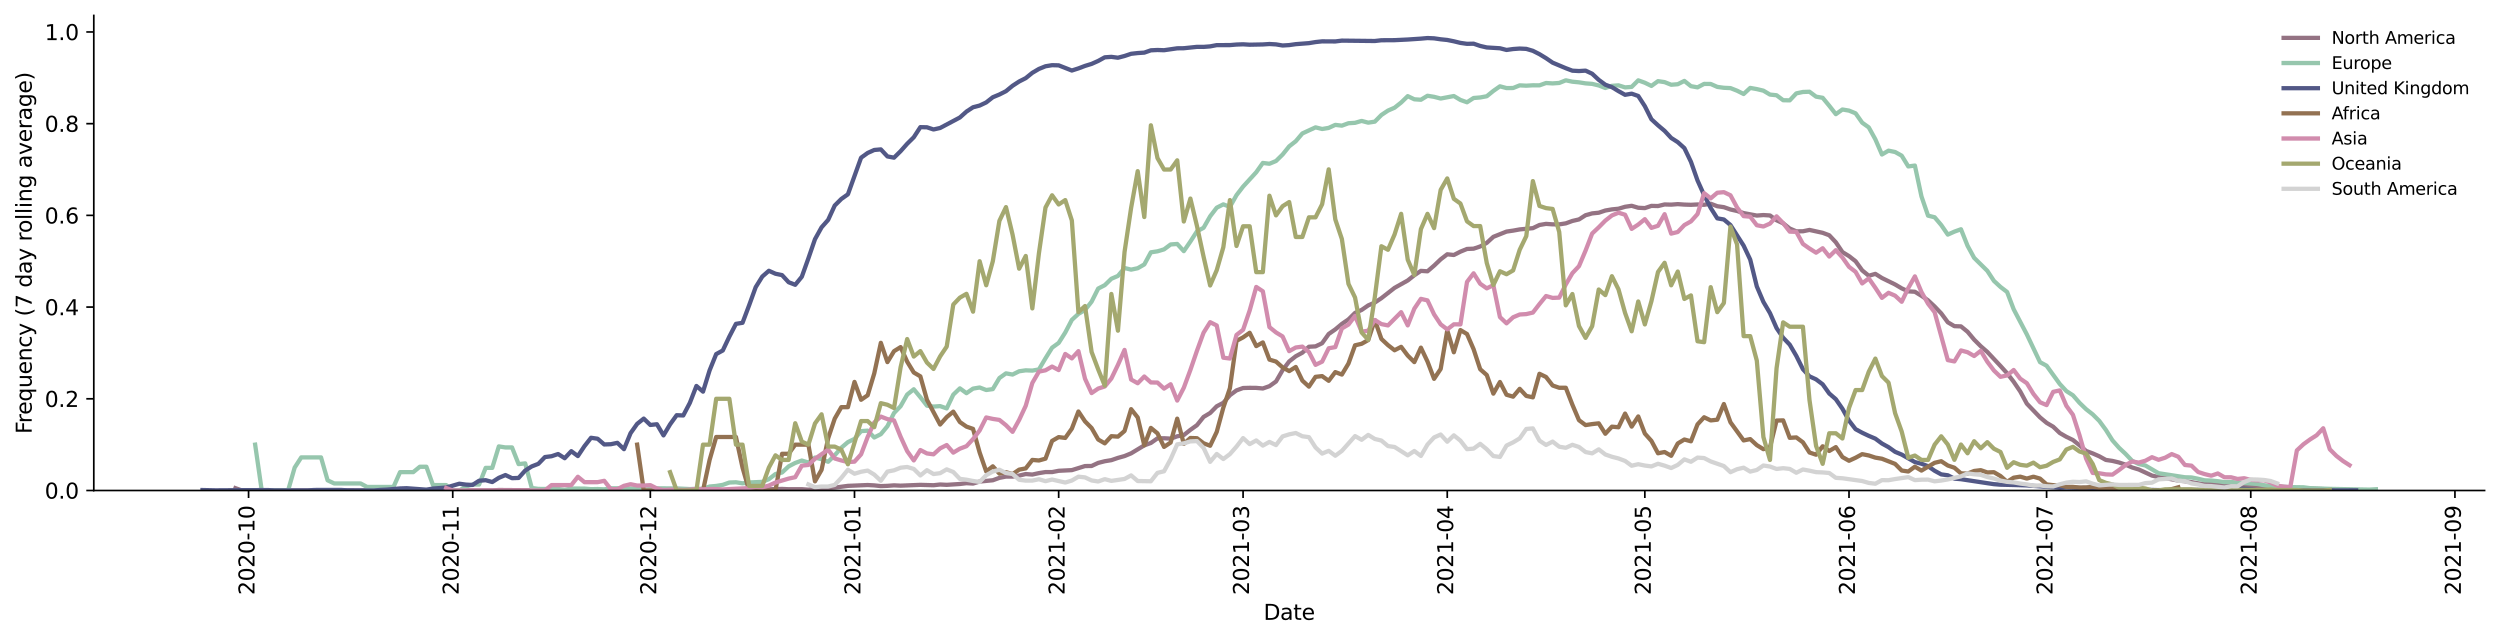 <?xml version="1.0" encoding="utf-8" standalone="no"?>
<!DOCTYPE svg PUBLIC "-//W3C//DTD SVG 1.1//EN"
  "http://www.w3.org/Graphics/SVG/1.1/DTD/svg11.dtd">
<svg height="298.621pt" version="1.1" viewBox="0 0 1166.981 298.621" width="1166.981pt" xmlns="http://www.w3.org/2000/svg" xmlns:xlink="http://www.w3.org/1999/xlink">
 <defs>
  <style type="text/css">*{stroke-linecap:butt;stroke-linejoin:round;}</style>
 </defs>
 <g id="figure_1">
  <g id="patch_1">
   <path d="M 0 298.621 
L 1166.981 298.621 
L 1166.981 0 
L 0 0 
z
" style="fill:#ffffff;"/>
  </g>
  <g id="axes_1">
   <g id="patch_2">
    <path d="M 43.781 228.96 
L 1159.781 228.96 
L 1159.781 7.2 
L 43.781 7.2 
z
" style="fill:#ffffff;"/>
   </g>
   <g id="matplotlib.axis_1">
    <g id="xtick_1">
     <g id="line2d_1">
      <defs>
       <path d="M 0 0 
L 0 3.5 
" id="mf03958bfd6" style="stroke:#000000;stroke-width:0.8;"/>
      </defs>
      <g>
       <use style="stroke:#000000;stroke-width:0.8;" x="116.029" xlink:href="#mf03958bfd6" y="228.96"/>
      </g>
     </g>
     <g id="text_1">
      <!-- 2020-10 -->
      <g transform="translate(118.789 277.743)rotate(-90)scale(0.1 -0.1)">
       <defs>
        <path d="M 1228 531 
L 3431 531 
L 3431 0 
L 469 0 
L 469 531 
Q 828 903 1448 1529 
Q 2069 2156 2228 2338 
Q 2531 2678 2651 2914 
Q 2772 3150 2772 3378 
Q 2772 3750 2511 3984 
Q 2250 4219 1831 4219 
Q 1534 4219 1204 4116 
Q 875 4013 500 3803 
L 500 4441 
Q 881 4594 1212 4672 
Q 1544 4750 1819 4750 
Q 2544 4750 2975 4387 
Q 3406 4025 3406 3419 
Q 3406 3131 3298 2873 
Q 3191 2616 2906 2266 
Q 2828 2175 2409 1742 
Q 1991 1309 1228 531 
z
" id="DejaVuSans-32" transform="scale(0.016)"/>
        <path d="M 2034 4250 
Q 1547 4250 1301 3770 
Q 1056 3291 1056 2328 
Q 1056 1369 1301 889 
Q 1547 409 2034 409 
Q 2525 409 2770 889 
Q 3016 1369 3016 2328 
Q 3016 3291 2770 3770 
Q 2525 4250 2034 4250 
z
M 2034 4750 
Q 2819 4750 3233 4129 
Q 3647 3509 3647 2328 
Q 3647 1150 3233 529 
Q 2819 -91 2034 -91 
Q 1250 -91 836 529 
Q 422 1150 422 2328 
Q 422 3509 836 4129 
Q 1250 4750 2034 4750 
z
" id="DejaVuSans-30" transform="scale(0.016)"/>
        <path d="M 313 2009 
L 1997 2009 
L 1997 1497 
L 313 1497 
L 313 2009 
z
" id="DejaVuSans-2d" transform="scale(0.016)"/>
        <path d="M 794 531 
L 1825 531 
L 1825 4091 
L 703 3866 
L 703 4441 
L 1819 4666 
L 2450 4666 
L 2450 531 
L 3481 531 
L 3481 0 
L 794 0 
L 794 531 
z
" id="DejaVuSans-31" transform="scale(0.016)"/>
       </defs>
       <use xlink:href="#DejaVuSans-32"/>
       <use x="63.623" xlink:href="#DejaVuSans-30"/>
       <use x="127.246" xlink:href="#DejaVuSans-32"/>
       <use x="190.869" xlink:href="#DejaVuSans-30"/>
       <use x="254.492" xlink:href="#DejaVuSans-2d"/>
       <use x="290.576" xlink:href="#DejaVuSans-31"/>
       <use x="354.199" xlink:href="#DejaVuSans-30"/>
      </g>
     </g>
    </g>
    <g id="xtick_2">
     <g id="line2d_2">
      <g>
       <use style="stroke:#000000;stroke-width:0.8;" x="211.335" xlink:href="#mf03958bfd6" y="228.96"/>
      </g>
     </g>
     <g id="text_2">
      <!-- 2020-11 -->
      <g transform="translate(214.094 277.743)rotate(-90)scale(0.1 -0.1)">
       <use xlink:href="#DejaVuSans-32"/>
       <use x="63.623" xlink:href="#DejaVuSans-30"/>
       <use x="127.246" xlink:href="#DejaVuSans-32"/>
       <use x="190.869" xlink:href="#DejaVuSans-30"/>
       <use x="254.492" xlink:href="#DejaVuSans-2d"/>
       <use x="290.576" xlink:href="#DejaVuSans-31"/>
       <use x="354.199" xlink:href="#DejaVuSans-31"/>
      </g>
     </g>
    </g>
    <g id="xtick_3">
     <g id="line2d_3">
      <g>
       <use style="stroke:#000000;stroke-width:0.8;" x="303.566" xlink:href="#mf03958bfd6" y="228.96"/>
      </g>
     </g>
     <g id="text_3">
      <!-- 2020-12 -->
      <g transform="translate(306.326 277.743)rotate(-90)scale(0.1 -0.1)">
       <use xlink:href="#DejaVuSans-32"/>
       <use x="63.623" xlink:href="#DejaVuSans-30"/>
       <use x="127.246" xlink:href="#DejaVuSans-32"/>
       <use x="190.869" xlink:href="#DejaVuSans-30"/>
       <use x="254.492" xlink:href="#DejaVuSans-2d"/>
       <use x="290.576" xlink:href="#DejaVuSans-31"/>
       <use x="354.199" xlink:href="#DejaVuSans-32"/>
      </g>
     </g>
    </g>
    <g id="xtick_4">
     <g id="line2d_4">
      <g>
       <use style="stroke:#000000;stroke-width:0.8;" x="398.872" xlink:href="#mf03958bfd6" y="228.96"/>
      </g>
     </g>
     <g id="text_4">
      <!-- 2021-01 -->
      <g transform="translate(401.632 277.743)rotate(-90)scale(0.1 -0.1)">
       <use xlink:href="#DejaVuSans-32"/>
       <use x="63.623" xlink:href="#DejaVuSans-30"/>
       <use x="127.246" xlink:href="#DejaVuSans-32"/>
       <use x="190.869" xlink:href="#DejaVuSans-31"/>
       <use x="254.492" xlink:href="#DejaVuSans-2d"/>
       <use x="290.576" xlink:href="#DejaVuSans-30"/>
       <use x="354.199" xlink:href="#DejaVuSans-31"/>
      </g>
     </g>
    </g>
    <g id="xtick_5">
     <g id="line2d_5">
      <g>
       <use style="stroke:#000000;stroke-width:0.8;" x="494.178" xlink:href="#mf03958bfd6" y="228.96"/>
      </g>
     </g>
     <g id="text_5">
      <!-- 2021-02 -->
      <g transform="translate(496.937 277.743)rotate(-90)scale(0.1 -0.1)">
       <use xlink:href="#DejaVuSans-32"/>
       <use x="63.623" xlink:href="#DejaVuSans-30"/>
       <use x="127.246" xlink:href="#DejaVuSans-32"/>
       <use x="190.869" xlink:href="#DejaVuSans-31"/>
       <use x="254.492" xlink:href="#DejaVuSans-2d"/>
       <use x="290.576" xlink:href="#DejaVuSans-30"/>
       <use x="354.199" xlink:href="#DejaVuSans-32"/>
      </g>
     </g>
    </g>
    <g id="xtick_6">
     <g id="line2d_6">
      <g>
       <use style="stroke:#000000;stroke-width:0.8;" x="580.261" xlink:href="#mf03958bfd6" y="228.96"/>
      </g>
     </g>
     <g id="text_6">
      <!-- 2021-03 -->
      <g transform="translate(583.02 277.743)rotate(-90)scale(0.1 -0.1)">
       <defs>
        <path d="M 2597 2516 
Q 3050 2419 3304 2112 
Q 3559 1806 3559 1356 
Q 3559 666 3084 287 
Q 2609 -91 1734 -91 
Q 1441 -91 1130 -33 
Q 819 25 488 141 
L 488 750 
Q 750 597 1062 519 
Q 1375 441 1716 441 
Q 2309 441 2620 675 
Q 2931 909 2931 1356 
Q 2931 1769 2642 2001 
Q 2353 2234 1838 2234 
L 1294 2234 
L 1294 2753 
L 1863 2753 
Q 2328 2753 2575 2939 
Q 2822 3125 2822 3475 
Q 2822 3834 2567 4026 
Q 2313 4219 1838 4219 
Q 1578 4219 1281 4162 
Q 984 4106 628 3988 
L 628 4550 
Q 988 4650 1302 4700 
Q 1616 4750 1894 4750 
Q 2613 4750 3031 4423 
Q 3450 4097 3450 3541 
Q 3450 3153 3228 2886 
Q 3006 2619 2597 2516 
z
" id="DejaVuSans-33" transform="scale(0.016)"/>
       </defs>
       <use xlink:href="#DejaVuSans-32"/>
       <use x="63.623" xlink:href="#DejaVuSans-30"/>
       <use x="127.246" xlink:href="#DejaVuSans-32"/>
       <use x="190.869" xlink:href="#DejaVuSans-31"/>
       <use x="254.492" xlink:href="#DejaVuSans-2d"/>
       <use x="290.576" xlink:href="#DejaVuSans-30"/>
       <use x="354.199" xlink:href="#DejaVuSans-33"/>
      </g>
     </g>
    </g>
    <g id="xtick_7">
     <g id="line2d_7">
      <g>
       <use style="stroke:#000000;stroke-width:0.8;" x="675.566" xlink:href="#mf03958bfd6" y="228.96"/>
      </g>
     </g>
     <g id="text_7">
      <!-- 2021-04 -->
      <g transform="translate(678.326 277.743)rotate(-90)scale(0.1 -0.1)">
       <defs>
        <path d="M 2419 4116 
L 825 1625 
L 2419 1625 
L 2419 4116 
z
M 2253 4666 
L 3047 4666 
L 3047 1625 
L 3713 1625 
L 3713 1100 
L 3047 1100 
L 3047 0 
L 2419 0 
L 2419 1100 
L 313 1100 
L 313 1709 
L 2253 4666 
z
" id="DejaVuSans-34" transform="scale(0.016)"/>
       </defs>
       <use xlink:href="#DejaVuSans-32"/>
       <use x="63.623" xlink:href="#DejaVuSans-30"/>
       <use x="127.246" xlink:href="#DejaVuSans-32"/>
       <use x="190.869" xlink:href="#DejaVuSans-31"/>
       <use x="254.492" xlink:href="#DejaVuSans-2d"/>
       <use x="290.576" xlink:href="#DejaVuSans-30"/>
       <use x="354.199" xlink:href="#DejaVuSans-34"/>
      </g>
     </g>
    </g>
    <g id="xtick_8">
     <g id="line2d_8">
      <g>
       <use style="stroke:#000000;stroke-width:0.8;" x="767.798" xlink:href="#mf03958bfd6" y="228.96"/>
      </g>
     </g>
     <g id="text_8">
      <!-- 2021-05 -->
      <g transform="translate(770.557 277.743)rotate(-90)scale(0.1 -0.1)">
       <defs>
        <path d="M 691 4666 
L 3169 4666 
L 3169 4134 
L 1269 4134 
L 1269 2991 
Q 1406 3038 1543 3061 
Q 1681 3084 1819 3084 
Q 2600 3084 3056 2656 
Q 3513 2228 3513 1497 
Q 3513 744 3044 326 
Q 2575 -91 1722 -91 
Q 1428 -91 1123 -41 
Q 819 9 494 109 
L 494 744 
Q 775 591 1075 516 
Q 1375 441 1709 441 
Q 2250 441 2565 725 
Q 2881 1009 2881 1497 
Q 2881 1984 2565 2268 
Q 2250 2553 1709 2553 
Q 1456 2553 1204 2497 
Q 953 2441 691 2322 
L 691 4666 
z
" id="DejaVuSans-35" transform="scale(0.016)"/>
       </defs>
       <use xlink:href="#DejaVuSans-32"/>
       <use x="63.623" xlink:href="#DejaVuSans-30"/>
       <use x="127.246" xlink:href="#DejaVuSans-32"/>
       <use x="190.869" xlink:href="#DejaVuSans-31"/>
       <use x="254.492" xlink:href="#DejaVuSans-2d"/>
       <use x="290.576" xlink:href="#DejaVuSans-30"/>
       <use x="354.199" xlink:href="#DejaVuSans-35"/>
      </g>
     </g>
    </g>
    <g id="xtick_9">
     <g id="line2d_9">
      <g>
       <use style="stroke:#000000;stroke-width:0.8;" x="863.104" xlink:href="#mf03958bfd6" y="228.96"/>
      </g>
     </g>
     <g id="text_9">
      <!-- 2021-06 -->
      <g transform="translate(865.863 277.743)rotate(-90)scale(0.1 -0.1)">
       <defs>
        <path d="M 2113 2584 
Q 1688 2584 1439 2293 
Q 1191 2003 1191 1497 
Q 1191 994 1439 701 
Q 1688 409 2113 409 
Q 2538 409 2786 701 
Q 3034 994 3034 1497 
Q 3034 2003 2786 2293 
Q 2538 2584 2113 2584 
z
M 3366 4563 
L 3366 3988 
Q 3128 4100 2886 4159 
Q 2644 4219 2406 4219 
Q 1781 4219 1451 3797 
Q 1122 3375 1075 2522 
Q 1259 2794 1537 2939 
Q 1816 3084 2150 3084 
Q 2853 3084 3261 2657 
Q 3669 2231 3669 1497 
Q 3669 778 3244 343 
Q 2819 -91 2113 -91 
Q 1303 -91 875 529 
Q 447 1150 447 2328 
Q 447 3434 972 4092 
Q 1497 4750 2381 4750 
Q 2619 4750 2861 4703 
Q 3103 4656 3366 4563 
z
" id="DejaVuSans-36" transform="scale(0.016)"/>
       </defs>
       <use xlink:href="#DejaVuSans-32"/>
       <use x="63.623" xlink:href="#DejaVuSans-30"/>
       <use x="127.246" xlink:href="#DejaVuSans-32"/>
       <use x="190.869" xlink:href="#DejaVuSans-31"/>
       <use x="254.492" xlink:href="#DejaVuSans-2d"/>
       <use x="290.576" xlink:href="#DejaVuSans-30"/>
       <use x="354.199" xlink:href="#DejaVuSans-36"/>
      </g>
     </g>
    </g>
    <g id="xtick_10">
     <g id="line2d_10">
      <g>
       <use style="stroke:#000000;stroke-width:0.8;" x="955.335" xlink:href="#mf03958bfd6" y="228.96"/>
      </g>
     </g>
     <g id="text_10">
      <!-- 2021-07 -->
      <g transform="translate(958.094 277.743)rotate(-90)scale(0.1 -0.1)">
       <defs>
        <path d="M 525 4666 
L 3525 4666 
L 3525 4397 
L 1831 0 
L 1172 0 
L 2766 4134 
L 525 4134 
L 525 4666 
z
" id="DejaVuSans-37" transform="scale(0.016)"/>
       </defs>
       <use xlink:href="#DejaVuSans-32"/>
       <use x="63.623" xlink:href="#DejaVuSans-30"/>
       <use x="127.246" xlink:href="#DejaVuSans-32"/>
       <use x="190.869" xlink:href="#DejaVuSans-31"/>
       <use x="254.492" xlink:href="#DejaVuSans-2d"/>
       <use x="290.576" xlink:href="#DejaVuSans-30"/>
       <use x="354.199" xlink:href="#DejaVuSans-37"/>
      </g>
     </g>
    </g>
    <g id="xtick_11">
     <g id="line2d_11">
      <g>
       <use style="stroke:#000000;stroke-width:0.8;" x="1050.641" xlink:href="#mf03958bfd6" y="228.96"/>
      </g>
     </g>
     <g id="text_11">
      <!-- 2021-08 -->
      <g transform="translate(1053.4 277.743)rotate(-90)scale(0.1 -0.1)">
       <defs>
        <path d="M 2034 2216 
Q 1584 2216 1326 1975 
Q 1069 1734 1069 1313 
Q 1069 891 1326 650 
Q 1584 409 2034 409 
Q 2484 409 2743 651 
Q 3003 894 3003 1313 
Q 3003 1734 2745 1975 
Q 2488 2216 2034 2216 
z
M 1403 2484 
Q 997 2584 770 2862 
Q 544 3141 544 3541 
Q 544 4100 942 4425 
Q 1341 4750 2034 4750 
Q 2731 4750 3128 4425 
Q 3525 4100 3525 3541 
Q 3525 3141 3298 2862 
Q 3072 2584 2669 2484 
Q 3125 2378 3379 2068 
Q 3634 1759 3634 1313 
Q 3634 634 3220 271 
Q 2806 -91 2034 -91 
Q 1263 -91 848 271 
Q 434 634 434 1313 
Q 434 1759 690 2068 
Q 947 2378 1403 2484 
z
M 1172 3481 
Q 1172 3119 1398 2916 
Q 1625 2713 2034 2713 
Q 2441 2713 2670 2916 
Q 2900 3119 2900 3481 
Q 2900 3844 2670 4047 
Q 2441 4250 2034 4250 
Q 1625 4250 1398 4047 
Q 1172 3844 1172 3481 
z
" id="DejaVuSans-38" transform="scale(0.016)"/>
       </defs>
       <use xlink:href="#DejaVuSans-32"/>
       <use x="63.623" xlink:href="#DejaVuSans-30"/>
       <use x="127.246" xlink:href="#DejaVuSans-32"/>
       <use x="190.869" xlink:href="#DejaVuSans-31"/>
       <use x="254.492" xlink:href="#DejaVuSans-2d"/>
       <use x="290.576" xlink:href="#DejaVuSans-30"/>
       <use x="354.199" xlink:href="#DejaVuSans-38"/>
      </g>
     </g>
    </g>
    <g id="xtick_12">
     <g id="line2d_12">
      <g>
       <use style="stroke:#000000;stroke-width:0.8;" x="1145.947" xlink:href="#mf03958bfd6" y="228.96"/>
      </g>
     </g>
     <g id="text_12">
      <!-- 2021-09 -->
      <g transform="translate(1148.706 277.743)rotate(-90)scale(0.1 -0.1)">
       <defs>
        <path d="M 703 97 
L 703 672 
Q 941 559 1184 500 
Q 1428 441 1663 441 
Q 2288 441 2617 861 
Q 2947 1281 2994 2138 
Q 2813 1869 2534 1725 
Q 2256 1581 1919 1581 
Q 1219 1581 811 2004 
Q 403 2428 403 3163 
Q 403 3881 828 4315 
Q 1253 4750 1959 4750 
Q 2769 4750 3195 4129 
Q 3622 3509 3622 2328 
Q 3622 1225 3098 567 
Q 2575 -91 1691 -91 
Q 1453 -91 1209 -44 
Q 966 3 703 97 
z
M 1959 2075 
Q 2384 2075 2632 2365 
Q 2881 2656 2881 3163 
Q 2881 3666 2632 3958 
Q 2384 4250 1959 4250 
Q 1534 4250 1286 3958 
Q 1038 3666 1038 3163 
Q 1038 2656 1286 2365 
Q 1534 2075 1959 2075 
z
" id="DejaVuSans-39" transform="scale(0.016)"/>
       </defs>
       <use xlink:href="#DejaVuSans-32"/>
       <use x="63.623" xlink:href="#DejaVuSans-30"/>
       <use x="127.246" xlink:href="#DejaVuSans-32"/>
       <use x="190.869" xlink:href="#DejaVuSans-31"/>
       <use x="254.492" xlink:href="#DejaVuSans-2d"/>
       <use x="290.576" xlink:href="#DejaVuSans-30"/>
       <use x="354.199" xlink:href="#DejaVuSans-39"/>
      </g>
     </g>
    </g>
    <g id="text_13">
     <!-- Date -->
     <g transform="translate(589.83 289.341)scale(0.1 -0.1)">
      <defs>
       <path d="M 1259 4147 
L 1259 519 
L 2022 519 
Q 2988 519 3436 956 
Q 3884 1394 3884 2338 
Q 3884 3275 3436 3711 
Q 2988 4147 2022 4147 
L 1259 4147 
z
M 628 4666 
L 1925 4666 
Q 3281 4666 3915 4102 
Q 4550 3538 4550 2338 
Q 4550 1131 3912 565 
Q 3275 0 1925 0 
L 628 0 
L 628 4666 
z
" id="DejaVuSans-44" transform="scale(0.016)"/>
       <path d="M 2194 1759 
Q 1497 1759 1228 1600 
Q 959 1441 959 1056 
Q 959 750 1161 570 
Q 1363 391 1709 391 
Q 2188 391 2477 730 
Q 2766 1069 2766 1631 
L 2766 1759 
L 2194 1759 
z
M 3341 1997 
L 3341 0 
L 2766 0 
L 2766 531 
Q 2569 213 2275 61 
Q 1981 -91 1556 -91 
Q 1019 -91 701 211 
Q 384 513 384 1019 
Q 384 1609 779 1909 
Q 1175 2209 1959 2209 
L 2766 2209 
L 2766 2266 
Q 2766 2663 2505 2880 
Q 2244 3097 1772 3097 
Q 1472 3097 1187 3025 
Q 903 2953 641 2809 
L 641 3341 
Q 956 3463 1253 3523 
Q 1550 3584 1831 3584 
Q 2591 3584 2966 3190 
Q 3341 2797 3341 1997 
z
" id="DejaVuSans-61" transform="scale(0.016)"/>
       <path d="M 1172 4494 
L 1172 3500 
L 2356 3500 
L 2356 3053 
L 1172 3053 
L 1172 1153 
Q 1172 725 1289 603 
Q 1406 481 1766 481 
L 2356 481 
L 2356 0 
L 1766 0 
Q 1100 0 847 248 
Q 594 497 594 1153 
L 594 3053 
L 172 3053 
L 172 3500 
L 594 3500 
L 594 4494 
L 1172 4494 
z
" id="DejaVuSans-74" transform="scale(0.016)"/>
       <path d="M 3597 1894 
L 3597 1613 
L 953 1613 
Q 991 1019 1311 708 
Q 1631 397 2203 397 
Q 2534 397 2845 478 
Q 3156 559 3463 722 
L 3463 178 
Q 3153 47 2828 -22 
Q 2503 -91 2169 -91 
Q 1331 -91 842 396 
Q 353 884 353 1716 
Q 353 2575 817 3079 
Q 1281 3584 2069 3584 
Q 2775 3584 3186 3129 
Q 3597 2675 3597 1894 
z
M 3022 2063 
Q 3016 2534 2758 2815 
Q 2500 3097 2075 3097 
Q 1594 3097 1305 2825 
Q 1016 2553 972 2059 
L 3022 2063 
z
" id="DejaVuSans-65" transform="scale(0.016)"/>
      </defs>
      <use xlink:href="#DejaVuSans-44"/>
      <use x="77.002" xlink:href="#DejaVuSans-61"/>
      <use x="138.281" xlink:href="#DejaVuSans-74"/>
      <use x="177.49" xlink:href="#DejaVuSans-65"/>
     </g>
    </g>
   </g>
   <g id="matplotlib.axis_2">
    <g id="ytick_1">
     <g id="line2d_13">
      <defs>
       <path d="M 0 0 
L -3.5 0 
" id="mabc1f87931" style="stroke:#000000;stroke-width:0.8;"/>
      </defs>
      <g>
       <use style="stroke:#000000;stroke-width:0.8;" x="43.781" xlink:href="#mabc1f87931" y="228.96"/>
      </g>
     </g>
     <g id="text_14">
      <!-- 0.0 -->
      <g transform="translate(20.878 232.759)scale(0.1 -0.1)">
       <defs>
        <path d="M 684 794 
L 1344 794 
L 1344 0 
L 684 0 
L 684 794 
z
" id="DejaVuSans-2e" transform="scale(0.016)"/>
       </defs>
       <use xlink:href="#DejaVuSans-30"/>
       <use x="63.623" xlink:href="#DejaVuSans-2e"/>
       <use x="95.41" xlink:href="#DejaVuSans-30"/>
      </g>
     </g>
    </g>
    <g id="ytick_2">
     <g id="line2d_14">
      <g>
       <use style="stroke:#000000;stroke-width:0.8;" x="43.781" xlink:href="#mabc1f87931" y="186.152"/>
      </g>
     </g>
     <g id="text_15">
      <!-- 0.2 -->
      <g transform="translate(20.878 189.951)scale(0.1 -0.1)">
       <use xlink:href="#DejaVuSans-30"/>
       <use x="63.623" xlink:href="#DejaVuSans-2e"/>
       <use x="95.41" xlink:href="#DejaVuSans-32"/>
      </g>
     </g>
    </g>
    <g id="ytick_3">
     <g id="line2d_15">
      <g>
       <use style="stroke:#000000;stroke-width:0.8;" x="43.781" xlink:href="#mabc1f87931" y="143.344"/>
      </g>
     </g>
     <g id="text_16">
      <!-- 0.4 -->
      <g transform="translate(20.878 147.143)scale(0.1 -0.1)">
       <use xlink:href="#DejaVuSans-30"/>
       <use x="63.623" xlink:href="#DejaVuSans-2e"/>
       <use x="95.41" xlink:href="#DejaVuSans-34"/>
      </g>
     </g>
    </g>
    <g id="ytick_4">
     <g id="line2d_16">
      <g>
       <use style="stroke:#000000;stroke-width:0.8;" x="43.781" xlink:href="#mabc1f87931" y="100.536"/>
      </g>
     </g>
     <g id="text_17">
      <!-- 0.6 -->
      <g transform="translate(20.878 104.335)scale(0.1 -0.1)">
       <use xlink:href="#DejaVuSans-30"/>
       <use x="63.623" xlink:href="#DejaVuSans-2e"/>
       <use x="95.41" xlink:href="#DejaVuSans-36"/>
      </g>
     </g>
    </g>
    <g id="ytick_5">
     <g id="line2d_17">
      <g>
       <use style="stroke:#000000;stroke-width:0.8;" x="43.781" xlink:href="#mabc1f87931" y="57.728"/>
      </g>
     </g>
     <g id="text_18">
      <!-- 0.8 -->
      <g transform="translate(20.878 61.527)scale(0.1 -0.1)">
       <use xlink:href="#DejaVuSans-30"/>
       <use x="63.623" xlink:href="#DejaVuSans-2e"/>
       <use x="95.41" xlink:href="#DejaVuSans-38"/>
      </g>
     </g>
    </g>
    <g id="ytick_6">
     <g id="line2d_18">
      <g>
       <use style="stroke:#000000;stroke-width:0.8;" x="43.781" xlink:href="#mabc1f87931" y="14.92"/>
      </g>
     </g>
     <g id="text_19">
      <!-- 1.0 -->
      <g transform="translate(20.878 18.719)scale(0.1 -0.1)">
       <use xlink:href="#DejaVuSans-31"/>
       <use x="63.623" xlink:href="#DejaVuSans-2e"/>
       <use x="95.41" xlink:href="#DejaVuSans-30"/>
      </g>
     </g>
    </g>
    <g id="text_20">
     <!-- Frequency (7 day rolling average) -->
     <g transform="translate(14.798 202.529)rotate(-90)scale(0.1 -0.1)">
      <defs>
       <path d="M 628 4666 
L 3309 4666 
L 3309 4134 
L 1259 4134 
L 1259 2759 
L 3109 2759 
L 3109 2228 
L 1259 2228 
L 1259 0 
L 628 0 
L 628 4666 
z
" id="DejaVuSans-46" transform="scale(0.016)"/>
       <path d="M 2631 2963 
Q 2534 3019 2420 3045 
Q 2306 3072 2169 3072 
Q 1681 3072 1420 2755 
Q 1159 2438 1159 1844 
L 1159 0 
L 581 0 
L 581 3500 
L 1159 3500 
L 1159 2956 
Q 1341 3275 1631 3429 
Q 1922 3584 2338 3584 
Q 2397 3584 2469 3576 
Q 2541 3569 2628 3553 
L 2631 2963 
z
" id="DejaVuSans-72" transform="scale(0.016)"/>
       <path d="M 947 1747 
Q 947 1113 1208 752 
Q 1469 391 1925 391 
Q 2381 391 2643 752 
Q 2906 1113 2906 1747 
Q 2906 2381 2643 2742 
Q 2381 3103 1925 3103 
Q 1469 3103 1208 2742 
Q 947 2381 947 1747 
z
M 2906 525 
Q 2725 213 2448 61 
Q 2172 -91 1784 -91 
Q 1150 -91 751 415 
Q 353 922 353 1747 
Q 353 2572 751 3078 
Q 1150 3584 1784 3584 
Q 2172 3584 2448 3432 
Q 2725 3281 2906 2969 
L 2906 3500 
L 3481 3500 
L 3481 -1331 
L 2906 -1331 
L 2906 525 
z
" id="DejaVuSans-71" transform="scale(0.016)"/>
       <path d="M 544 1381 
L 544 3500 
L 1119 3500 
L 1119 1403 
Q 1119 906 1312 657 
Q 1506 409 1894 409 
Q 2359 409 2629 706 
Q 2900 1003 2900 1516 
L 2900 3500 
L 3475 3500 
L 3475 0 
L 2900 0 
L 2900 538 
Q 2691 219 2414 64 
Q 2138 -91 1772 -91 
Q 1169 -91 856 284 
Q 544 659 544 1381 
z
M 1991 3584 
L 1991 3584 
z
" id="DejaVuSans-75" transform="scale(0.016)"/>
       <path d="M 3513 2113 
L 3513 0 
L 2938 0 
L 2938 2094 
Q 2938 2591 2744 2837 
Q 2550 3084 2163 3084 
Q 1697 3084 1428 2787 
Q 1159 2491 1159 1978 
L 1159 0 
L 581 0 
L 581 3500 
L 1159 3500 
L 1159 2956 
Q 1366 3272 1645 3428 
Q 1925 3584 2291 3584 
Q 2894 3584 3203 3211 
Q 3513 2838 3513 2113 
z
" id="DejaVuSans-6e" transform="scale(0.016)"/>
       <path d="M 3122 3366 
L 3122 2828 
Q 2878 2963 2633 3030 
Q 2388 3097 2138 3097 
Q 1578 3097 1268 2742 
Q 959 2388 959 1747 
Q 959 1106 1268 751 
Q 1578 397 2138 397 
Q 2388 397 2633 464 
Q 2878 531 3122 666 
L 3122 134 
Q 2881 22 2623 -34 
Q 2366 -91 2075 -91 
Q 1284 -91 818 406 
Q 353 903 353 1747 
Q 353 2603 823 3093 
Q 1294 3584 2113 3584 
Q 2378 3584 2631 3529 
Q 2884 3475 3122 3366 
z
" id="DejaVuSans-63" transform="scale(0.016)"/>
       <path d="M 2059 -325 
Q 1816 -950 1584 -1140 
Q 1353 -1331 966 -1331 
L 506 -1331 
L 506 -850 
L 844 -850 
Q 1081 -850 1212 -737 
Q 1344 -625 1503 -206 
L 1606 56 
L 191 3500 
L 800 3500 
L 1894 763 
L 2988 3500 
L 3597 3500 
L 2059 -325 
z
" id="DejaVuSans-79" transform="scale(0.016)"/>
       <path id="DejaVuSans-20" transform="scale(0.016)"/>
       <path d="M 1984 4856 
Q 1566 4138 1362 3434 
Q 1159 2731 1159 2009 
Q 1159 1288 1364 580 
Q 1569 -128 1984 -844 
L 1484 -844 
Q 1016 -109 783 600 
Q 550 1309 550 2009 
Q 550 2706 781 3412 
Q 1013 4119 1484 4856 
L 1984 4856 
z
" id="DejaVuSans-28" transform="scale(0.016)"/>
       <path d="M 2906 2969 
L 2906 4863 
L 3481 4863 
L 3481 0 
L 2906 0 
L 2906 525 
Q 2725 213 2448 61 
Q 2172 -91 1784 -91 
Q 1150 -91 751 415 
Q 353 922 353 1747 
Q 353 2572 751 3078 
Q 1150 3584 1784 3584 
Q 2172 3584 2448 3432 
Q 2725 3281 2906 2969 
z
M 947 1747 
Q 947 1113 1208 752 
Q 1469 391 1925 391 
Q 2381 391 2643 752 
Q 2906 1113 2906 1747 
Q 2906 2381 2643 2742 
Q 2381 3103 1925 3103 
Q 1469 3103 1208 2742 
Q 947 2381 947 1747 
z
" id="DejaVuSans-64" transform="scale(0.016)"/>
       <path d="M 1959 3097 
Q 1497 3097 1228 2736 
Q 959 2375 959 1747 
Q 959 1119 1226 758 
Q 1494 397 1959 397 
Q 2419 397 2687 759 
Q 2956 1122 2956 1747 
Q 2956 2369 2687 2733 
Q 2419 3097 1959 3097 
z
M 1959 3584 
Q 2709 3584 3137 3096 
Q 3566 2609 3566 1747 
Q 3566 888 3137 398 
Q 2709 -91 1959 -91 
Q 1206 -91 779 398 
Q 353 888 353 1747 
Q 353 2609 779 3096 
Q 1206 3584 1959 3584 
z
" id="DejaVuSans-6f" transform="scale(0.016)"/>
       <path d="M 603 4863 
L 1178 4863 
L 1178 0 
L 603 0 
L 603 4863 
z
" id="DejaVuSans-6c" transform="scale(0.016)"/>
       <path d="M 603 3500 
L 1178 3500 
L 1178 0 
L 603 0 
L 603 3500 
z
M 603 4863 
L 1178 4863 
L 1178 4134 
L 603 4134 
L 603 4863 
z
" id="DejaVuSans-69" transform="scale(0.016)"/>
       <path d="M 2906 1791 
Q 2906 2416 2648 2759 
Q 2391 3103 1925 3103 
Q 1463 3103 1205 2759 
Q 947 2416 947 1791 
Q 947 1169 1205 825 
Q 1463 481 1925 481 
Q 2391 481 2648 825 
Q 2906 1169 2906 1791 
z
M 3481 434 
Q 3481 -459 3084 -895 
Q 2688 -1331 1869 -1331 
Q 1566 -1331 1297 -1286 
Q 1028 -1241 775 -1147 
L 775 -588 
Q 1028 -725 1275 -790 
Q 1522 -856 1778 -856 
Q 2344 -856 2625 -561 
Q 2906 -266 2906 331 
L 2906 616 
Q 2728 306 2450 153 
Q 2172 0 1784 0 
Q 1141 0 747 490 
Q 353 981 353 1791 
Q 353 2603 747 3093 
Q 1141 3584 1784 3584 
Q 2172 3584 2450 3431 
Q 2728 3278 2906 2969 
L 2906 3500 
L 3481 3500 
L 3481 434 
z
" id="DejaVuSans-67" transform="scale(0.016)"/>
       <path d="M 191 3500 
L 800 3500 
L 1894 563 
L 2988 3500 
L 3597 3500 
L 2284 0 
L 1503 0 
L 191 3500 
z
" id="DejaVuSans-76" transform="scale(0.016)"/>
       <path d="M 513 4856 
L 1013 4856 
Q 1481 4119 1714 3412 
Q 1947 2706 1947 2009 
Q 1947 1309 1714 600 
Q 1481 -109 1013 -844 
L 513 -844 
Q 928 -128 1133 580 
Q 1338 1288 1338 2009 
Q 1338 2731 1133 3434 
Q 928 4138 513 4856 
z
" id="DejaVuSans-29" transform="scale(0.016)"/>
      </defs>
      <use xlink:href="#DejaVuSans-46"/>
      <use x="50.27" xlink:href="#DejaVuSans-72"/>
      <use x="89.133" xlink:href="#DejaVuSans-65"/>
      <use x="150.656" xlink:href="#DejaVuSans-71"/>
      <use x="214.133" xlink:href="#DejaVuSans-75"/>
      <use x="277.512" xlink:href="#DejaVuSans-65"/>
      <use x="339.035" xlink:href="#DejaVuSans-6e"/>
      <use x="402.414" xlink:href="#DejaVuSans-63"/>
      <use x="457.395" xlink:href="#DejaVuSans-79"/>
      <use x="516.574" xlink:href="#DejaVuSans-20"/>
      <use x="548.361" xlink:href="#DejaVuSans-28"/>
      <use x="587.375" xlink:href="#DejaVuSans-37"/>
      <use x="650.998" xlink:href="#DejaVuSans-20"/>
      <use x="682.785" xlink:href="#DejaVuSans-64"/>
      <use x="746.262" xlink:href="#DejaVuSans-61"/>
      <use x="807.541" xlink:href="#DejaVuSans-79"/>
      <use x="866.721" xlink:href="#DejaVuSans-20"/>
      <use x="898.508" xlink:href="#DejaVuSans-72"/>
      <use x="937.371" xlink:href="#DejaVuSans-6f"/>
      <use x="998.553" xlink:href="#DejaVuSans-6c"/>
      <use x="1026.336" xlink:href="#DejaVuSans-6c"/>
      <use x="1054.119" xlink:href="#DejaVuSans-69"/>
      <use x="1081.902" xlink:href="#DejaVuSans-6e"/>
      <use x="1145.281" xlink:href="#DejaVuSans-67"/>
      <use x="1208.758" xlink:href="#DejaVuSans-20"/>
      <use x="1240.545" xlink:href="#DejaVuSans-61"/>
      <use x="1301.824" xlink:href="#DejaVuSans-76"/>
      <use x="1361.004" xlink:href="#DejaVuSans-65"/>
      <use x="1422.527" xlink:href="#DejaVuSans-72"/>
      <use x="1463.641" xlink:href="#DejaVuSans-61"/>
      <use x="1524.92" xlink:href="#DejaVuSans-67"/>
      <use x="1588.396" xlink:href="#DejaVuSans-65"/>
      <use x="1649.92" xlink:href="#DejaVuSans-29"/>
     </g>
    </g>
   </g>
   <g id="line2d_19">
    <path clip-path="url(#p782cc5bc60)" d="M 109.88 227.862 
L 112.955 228.96 
L 229.781 228.895 
L 232.856 228.732 
L 263.599 228.96 
L 285.12 228.692 
L 291.269 228.801 
L 300.492 228.96 
L 312.79 228.926 
L 337.385 228.931 
L 343.533 228.735 
L 365.054 228.232 
L 368.128 228.365 
L 374.277 228.349 
L 377.351 228.582 
L 380.426 228.198 
L 389.649 227.62 
L 395.798 226.797 
L 405.021 226.409 
L 408.095 226.575 
L 411.17 226.906 
L 414.244 226.791 
L 417.318 226.561 
L 420.393 226.704 
L 429.616 226.327 
L 435.765 226.501 
L 438.839 226.162 
L 441.913 226.323 
L 448.062 225.922 
L 451.137 225.543 
L 454.211 225.718 
L 457.285 224.787 
L 463.434 224.183 
L 466.509 223.065 
L 469.583 222.459 
L 472.657 222.483 
L 475.732 222.005 
L 478.806 221.278 
L 481.88 221.516 
L 484.955 220.846 
L 488.029 220.356 
L 491.104 220.362 
L 494.178 219.764 
L 500.327 219.452 
L 506.475 217.553 
L 509.55 217.516 
L 512.624 216.082 
L 515.699 215.298 
L 518.773 214.8 
L 521.847 213.743 
L 524.922 212.886 
L 527.996 211.618 
L 534.145 207.892 
L 537.219 206.769 
L 540.294 204.621 
L 543.368 204.57 
L 546.442 204.744 
L 549.517 203.668 
L 552.591 203.082 
L 555.666 200.648 
L 558.74 198.453 
L 561.814 194.625 
L 564.889 192.783 
L 567.963 189.646 
L 571.037 188.034 
L 574.112 184.472 
L 577.186 182.232 
L 580.261 181.122 
L 583.335 181.034 
L 586.409 181.066 
L 589.484 181.337 
L 592.558 180.265 
L 595.632 178.07 
L 598.707 172.776 
L 601.781 168.723 
L 604.856 166.298 
L 607.93 164.636 
L 611.004 161.855 
L 614.079 161.687 
L 617.153 160.213 
L 620.228 155.896 
L 623.302 153.77 
L 626.376 151.205 
L 629.451 149.081 
L 632.525 146.061 
L 635.599 144.683 
L 638.674 142.557 
L 641.748 141.226 
L 644.823 139.185 
L 650.971 134.372 
L 657.12 130.923 
L 660.194 128.483 
L 663.269 126.441 
L 666.343 126.644 
L 669.418 123.989 
L 672.492 121.057 
L 675.566 118.7 
L 678.641 119.031 
L 681.715 117.466 
L 684.79 116.21 
L 687.864 116.082 
L 690.938 115.05 
L 694.013 113.359 
L 697.087 110.549 
L 703.236 108.098 
L 706.31 107.652 
L 709.385 107.091 
L 715.533 106.5 
L 718.608 105.023 
L 721.682 104.504 
L 724.756 104.726 
L 727.831 104.74 
L 730.905 104.263 
L 733.98 103.138 
L 737.054 102.428 
L 740.128 100.464 
L 743.203 99.61 
L 746.277 99.3 
L 749.351 98.269 
L 752.426 97.736 
L 755.5 97.438 
L 758.575 96.523 
L 761.649 96.067 
L 764.723 96.977 
L 767.798 97.139 
L 770.872 96.103 
L 773.947 96.181 
L 777.021 95.437 
L 780.095 95.524 
L 783.17 95.283 
L 786.244 95.503 
L 789.318 95.604 
L 792.393 95.444 
L 795.467 95.594 
L 798.542 95.093 
L 801.616 96.266 
L 804.69 96.702 
L 807.765 97.783 
L 810.839 98.481 
L 813.913 99.467 
L 820.062 100.623 
L 823.137 100.385 
L 826.211 100.572 
L 829.285 102.821 
L 832.36 104.237 
L 835.434 106.675 
L 838.509 107.986 
L 841.583 107.954 
L 844.657 107.328 
L 850.806 108.677 
L 853.88 109.816 
L 856.955 113.104 
L 860.029 117.665 
L 863.104 119.546 
L 866.178 121.955 
L 869.252 126.209 
L 872.327 128.724 
L 875.401 127.836 
L 878.475 129.772 
L 884.624 132.788 
L 887.699 134.605 
L 890.773 136.007 
L 893.847 136.188 
L 896.922 138.073 
L 899.996 140.183 
L 903.071 143.072 
L 906.145 146.28 
L 909.219 150.439 
L 912.294 152.247 
L 915.368 152.353 
L 918.442 154.863 
L 921.517 158.546 
L 924.591 161.606 
L 927.666 164.283 
L 933.814 170.834 
L 936.889 174.229 
L 939.963 178.205 
L 943.037 182.741 
L 946.112 188.422 
L 952.261 194.821 
L 955.335 197.38 
L 958.409 199.189 
L 961.484 202.125 
L 964.558 203.904 
L 967.632 205.387 
L 970.707 207.864 
L 973.781 210.507 
L 976.856 211.643 
L 979.93 212.994 
L 983.004 214.694 
L 986.079 215.152 
L 989.153 215.888 
L 992.228 216.915 
L 995.302 218.231 
L 998.376 219.159 
L 1004.525 222 
L 1007.599 222.689 
L 1010.674 223.16 
L 1016.823 224.331 
L 1019.897 224.633 
L 1022.971 225.062 
L 1026.046 225.615 
L 1029.12 225.991 
L 1032.194 225.96 
L 1038.343 226.21 
L 1044.492 226.263 
L 1050.641 226.947 
L 1056.79 227.46 
L 1059.864 227.719 
L 1066.013 227.794 
L 1069.087 227.959 
L 1072.161 227.884 
L 1096.756 228.73 
L 1096.756 228.73 
" style="fill:none;stroke:#947383;stroke-linecap:square;stroke-width:2;"/>
   </g>
   <g id="line2d_20">
    <path clip-path="url(#p782cc5bc60)" d="M 119.104 207.556 
L 122.178 228.96 
L 134.475 228.96 
L 137.55 218.258 
L 140.624 213.502 
L 149.847 213.502 
L 152.922 224.204 
L 155.996 225.667 
L 168.294 225.667 
L 171.368 227.314 
L 183.666 227.314 
L 186.74 220.398 
L 192.889 220.398 
L 195.963 217.88 
L 199.037 217.88 
L 202.112 226.442 
L 208.261 226.442 
L 211.335 228.96 
L 214.409 228.96 
L 217.484 227.099 
L 220.558 226.188 
L 223.632 226.188 
L 226.707 218.405 
L 229.781 218.405 
L 232.856 208.375 
L 235.93 208.858 
L 239.004 208.858 
L 242.079 216.642 
L 245.153 216.303 
L 248.228 227.788 
L 251.302 228.215 
L 260.525 228.244 
L 263.599 228.649 
L 266.674 228.033 
L 272.823 228.077 
L 275.897 228.344 
L 278.971 228.273 
L 282.046 228.427 
L 285.12 227.904 
L 294.343 227.975 
L 297.418 228.125 
L 300.492 228.435 
L 303.566 228.299 
L 306.641 227.958 
L 315.864 227.983 
L 322.013 228.294 
L 325.087 228.163 
L 328.161 228.174 
L 331.236 227.104 
L 334.31 226.832 
L 337.385 226.329 
L 340.459 225.242 
L 343.533 225.122 
L 346.608 225.618 
L 349.682 225.213 
L 355.831 224.93 
L 358.905 223.675 
L 361.98 221.285 
L 365.054 220.568 
L 368.128 217.7 
L 371.203 216.101 
L 374.277 214.981 
L 377.351 215.905 
L 380.426 213.591 
L 383.5 214.364 
L 386.575 215.55 
L 389.649 212.516 
L 392.723 208.995 
L 395.798 206.376 
L 398.872 204.88 
L 401.947 201.238 
L 405.021 201.033 
L 408.095 204.212 
L 411.17 202.668 
L 414.244 198.941 
L 417.318 192.794 
L 420.393 189.61 
L 423.467 184.177 
L 426.542 181.709 
L 429.616 185.415 
L 432.69 189.351 
L 435.765 189.792 
L 438.839 189.565 
L 441.913 190.639 
L 444.988 184.216 
L 448.062 181.285 
L 451.137 183.526 
L 454.211 181.403 
L 457.285 180.874 
L 460.36 182.055 
L 463.434 181.631 
L 466.509 176.465 
L 469.583 174.281 
L 472.657 174.835 
L 475.732 173.309 
L 478.806 172.87 
L 481.88 172.991 
L 484.955 172.446 
L 488.029 167.243 
L 491.104 162.297 
L 494.178 160.073 
L 497.252 155.213 
L 500.327 149.324 
L 503.401 146.503 
L 506.475 144.717 
L 509.55 140.824 
L 512.624 134.7 
L 515.699 133.115 
L 518.773 130.128 
L 521.847 128.799 
L 524.922 125.11 
L 527.996 125.862 
L 531.071 125.208 
L 534.145 123.44 
L 537.219 117.78 
L 540.294 117.316 
L 543.368 116.403 
L 546.442 114.112 
L 549.517 113.874 
L 552.591 117.227 
L 555.666 112.74 
L 558.74 107.979 
L 561.814 106.34 
L 564.889 100.956 
L 567.963 96.946 
L 571.037 95.394 
L 574.112 96.565 
L 577.186 91.098 
L 580.261 87.1 
L 586.409 80.39 
L 589.484 76.062 
L 592.558 76.439 
L 595.632 75.156 
L 598.707 72.135 
L 601.781 68.319 
L 604.856 65.914 
L 607.93 62.292 
L 614.079 59.449 
L 617.153 60.217 
L 620.228 59.693 
L 623.302 58.291 
L 626.376 58.653 
L 629.451 57.525 
L 632.525 57.332 
L 635.599 56.442 
L 638.674 57.259 
L 641.748 56.783 
L 644.823 53.676 
L 647.897 51.622 
L 650.971 50.282 
L 654.046 47.854 
L 657.12 44.882 
L 660.194 46.35 
L 663.269 46.564 
L 666.343 44.699 
L 669.418 45.202 
L 672.492 45.991 
L 678.641 44.826 
L 681.715 46.654 
L 684.79 47.741 
L 687.864 45.745 
L 690.938 45.495 
L 694.013 44.925 
L 697.087 42.443 
L 700.161 40.29 
L 703.236 41.114 
L 706.31 41.087 
L 709.385 39.843 
L 712.459 39.999 
L 715.533 39.815 
L 718.608 39.839 
L 721.682 38.748 
L 724.756 38.933 
L 727.831 38.722 
L 730.905 37.491 
L 733.98 38.137 
L 737.054 38.431 
L 740.128 38.918 
L 743.203 39.153 
L 746.277 39.889 
L 749.351 41.069 
L 752.426 40.059 
L 755.5 39.84 
L 758.575 40.794 
L 761.649 40.558 
L 764.723 37.506 
L 767.798 38.617 
L 770.872 40.105 
L 773.947 37.881 
L 777.021 38.336 
L 780.095 39.558 
L 783.17 39.312 
L 786.244 37.776 
L 789.318 40.227 
L 792.393 40.775 
L 795.467 39.162 
L 798.542 39.199 
L 801.616 40.56 
L 804.69 40.983 
L 807.765 41.123 
L 810.839 42.335 
L 813.913 43.874 
L 816.988 41.038 
L 820.062 41.589 
L 823.137 42.319 
L 826.211 44.151 
L 829.285 44.461 
L 832.36 46.78 
L 835.434 46.849 
L 838.509 43.583 
L 841.583 42.934 
L 844.657 42.826 
L 847.732 45.116 
L 850.806 45.652 
L 853.88 49.37 
L 856.955 53.288 
L 860.029 51.11 
L 863.104 51.628 
L 866.178 52.893 
L 869.252 57.263 
L 872.327 59.468 
L 875.401 65.035 
L 878.475 72.12 
L 881.55 70.323 
L 884.624 70.957 
L 887.699 72.664 
L 890.773 77.692 
L 893.847 77.282 
L 896.922 91.669 
L 899.996 100.663 
L 903.071 101.414 
L 906.145 105.041 
L 909.219 109.509 
L 912.294 108.127 
L 915.368 107.015 
L 918.442 114.73 
L 921.517 120.373 
L 927.666 126.42 
L 930.74 131.105 
L 933.814 133.944 
L 936.889 136.282 
L 939.963 144.349 
L 946.112 156.101 
L 952.261 169.049 
L 955.335 170.721 
L 961.484 179.236 
L 964.558 182.543 
L 967.632 184.525 
L 970.707 188.046 
L 973.781 191.015 
L 976.856 193.42 
L 979.93 196.485 
L 983.004 200.677 
L 986.079 205.554 
L 989.153 209.02 
L 992.228 211.912 
L 995.302 215.133 
L 998.376 216.6 
L 1001.451 217.291 
L 1007.599 220.89 
L 1019.897 222.786 
L 1022.971 222.873 
L 1026.046 223.481 
L 1029.12 224.215 
L 1032.194 224.328 
L 1035.269 224.626 
L 1038.343 225.061 
L 1041.418 225.01 
L 1047.566 225.482 
L 1053.715 225.908 
L 1056.79 226.477 
L 1059.864 226.925 
L 1062.938 227.011 
L 1066.013 227.248 
L 1069.087 227.369 
L 1075.236 227.465 
L 1078.31 227.869 
L 1087.533 228.194 
L 1105.98 228.554 
L 1109.054 228.371 
L 1109.054 228.371 
" style="fill:none;stroke:#96c6ad;stroke-linecap:square;stroke-width:2;"/>
   </g>
   <g id="line2d_21">
    <path clip-path="url(#p782cc5bc60)" d="M 94.509 228.745 
L 100.657 228.882 
L 112.955 228.796 
L 125.252 228.767 
L 128.327 228.931 
L 137.55 228.911 
L 143.699 228.911 
L 146.773 228.718 
L 159.071 228.691 
L 162.145 228.884 
L 174.442 228.96 
L 177.517 228.695 
L 180.591 228.549 
L 186.74 228.002 
L 189.814 227.892 
L 199.037 228.567 
L 202.112 228.056 
L 208.261 227.594 
L 214.409 225.792 
L 217.484 226.212 
L 220.558 226.379 
L 223.632 224.401 
L 226.707 224.149 
L 229.781 225.01 
L 232.856 223.041 
L 235.93 221.752 
L 239.004 223.206 
L 242.079 223.092 
L 245.153 219.658 
L 248.228 217.711 
L 251.302 216.514 
L 254.376 213.349 
L 257.451 212.965 
L 260.525 211.935 
L 263.599 213.885 
L 266.674 210.608 
L 269.748 212.881 
L 272.823 208.263 
L 275.897 204.355 
L 278.971 204.8 
L 282.046 207.465 
L 285.12 207.36 
L 288.194 206.712 
L 291.269 209.659 
L 294.343 202.2 
L 297.418 197.856 
L 300.492 195.402 
L 303.566 198.373 
L 306.641 198.031 
L 309.715 203.231 
L 312.79 198.077 
L 315.864 193.817 
L 318.938 193.932 
L 322.013 188.066 
L 325.087 180.176 
L 328.161 182.816 
L 331.236 172.884 
L 334.31 165.287 
L 337.385 163.606 
L 340.459 157.116 
L 343.533 151.173 
L 346.608 150.675 
L 349.682 142.521 
L 352.756 134.041 
L 355.831 129.09 
L 358.905 126.401 
L 361.98 127.775 
L 365.054 128.42 
L 368.128 131.747 
L 371.203 132.939 
L 374.277 129.182 
L 377.351 120.586 
L 380.426 111.658 
L 383.5 106.117 
L 386.575 102.64 
L 389.649 95.927 
L 392.723 92.872 
L 395.798 90.703 
L 401.947 73.609 
L 405.021 71.396 
L 408.095 70.01 
L 411.17 69.737 
L 414.244 73.017 
L 417.318 73.601 
L 420.393 70.57 
L 423.467 67.106 
L 426.542 64.072 
L 429.616 59.353 
L 432.69 59.42 
L 435.765 60.434 
L 438.839 59.743 
L 448.062 54.843 
L 451.137 52.084 
L 454.211 50.068 
L 457.285 49.273 
L 460.36 47.812 
L 463.434 45.393 
L 466.509 44.115 
L 469.583 42.558 
L 472.657 40.041 
L 475.732 38.041 
L 478.806 36.475 
L 481.88 33.99 
L 484.955 32.179 
L 488.029 30.935 
L 491.104 30.427 
L 494.178 30.505 
L 500.327 32.92 
L 503.401 31.931 
L 506.475 30.766 
L 509.55 29.824 
L 512.624 28.45 
L 515.699 26.754 
L 518.773 26.544 
L 521.847 26.944 
L 524.922 26.138 
L 527.996 25.11 
L 531.071 24.768 
L 534.145 24.563 
L 537.219 23.488 
L 540.294 23.339 
L 543.368 23.441 
L 549.517 22.552 
L 552.591 22.513 
L 558.74 21.872 
L 561.814 21.89 
L 564.889 21.65 
L 567.963 21.062 
L 574.112 21.052 
L 577.186 20.792 
L 580.261 20.682 
L 583.335 20.872 
L 589.484 20.745 
L 592.558 20.545 
L 595.632 20.72 
L 598.707 21.236 
L 601.781 21.049 
L 604.856 20.613 
L 611.004 20.137 
L 614.079 19.637 
L 617.153 19.305 
L 623.302 19.345 
L 626.376 18.963 
L 641.748 19.143 
L 644.823 18.79 
L 650.971 18.749 
L 657.12 18.45 
L 663.269 18.035 
L 666.343 17.76 
L 669.418 17.894 
L 672.492 18.344 
L 675.566 18.659 
L 678.641 19.279 
L 681.715 20.025 
L 684.79 20.461 
L 687.864 20.392 
L 690.938 21.446 
L 694.013 22.149 
L 700.161 22.53 
L 703.236 23.32 
L 706.31 22.888 
L 709.385 22.668 
L 712.459 22.817 
L 715.533 23.722 
L 718.608 25.281 
L 721.682 27.157 
L 724.756 29.251 
L 730.905 31.837 
L 733.98 32.997 
L 737.054 33.165 
L 740.128 32.974 
L 743.203 34.419 
L 746.277 37.276 
L 749.351 39.537 
L 752.426 40.678 
L 755.5 42.542 
L 758.575 44.258 
L 761.649 43.728 
L 764.723 44.804 
L 767.798 49.57 
L 770.872 55.678 
L 773.947 58.497 
L 777.021 61.091 
L 780.095 64.389 
L 783.17 66.355 
L 786.244 69.128 
L 789.318 75.524 
L 792.393 84.243 
L 795.467 91.08 
L 798.542 97.068 
L 801.616 101.922 
L 804.69 102.456 
L 807.765 105.048 
L 813.913 114.671 
L 816.988 121.188 
L 820.062 133.698 
L 823.137 140.921 
L 826.211 146.151 
L 829.285 153.153 
L 832.36 157.666 
L 835.434 160.883 
L 838.509 166.144 
L 841.583 172.325 
L 844.657 175.686 
L 847.732 177.084 
L 850.806 179.395 
L 853.88 183.686 
L 856.955 186.356 
L 860.029 190.8 
L 863.104 196.357 
L 866.178 200.343 
L 869.252 201.996 
L 872.327 203.454 
L 875.401 204.758 
L 878.475 207.027 
L 881.55 208.73 
L 884.624 210.909 
L 887.699 212.196 
L 893.847 215.687 
L 896.922 216.466 
L 899.996 217.626 
L 903.071 219.755 
L 906.145 221.439 
L 909.219 221.86 
L 912.294 223.422 
L 915.368 223.682 
L 927.666 225.546 
L 930.74 226.001 
L 933.814 226.248 
L 939.963 226.395 
L 946.112 226.579 
L 961.484 227.705 
L 964.558 227.569 
L 970.707 227.757 
L 976.856 227.733 
L 979.93 227.934 
L 983.004 227.982 
L 989.153 228.323 
L 1007.599 228.771 
L 1026.046 228.683 
L 1032.194 228.752 
L 1038.343 228.144 
L 1047.566 228.152 
L 1050.641 228.416 
L 1053.715 228.805 
L 1069.087 228.843 
L 1093.682 228.915 
L 1099.831 228.89 
L 1099.831 228.89 
" style="fill:none;stroke:#525886;stroke-linecap:square;stroke-width:2;"/>
   </g>
   <g id="line2d_22">
    <path clip-path="url(#p782cc5bc60)" d="M 297.418 207.556 
L 300.492 228.96 
L 328.161 228.96 
L 331.236 214.691 
L 334.31 203.989 
L 343.533 203.989 
L 346.608 218.258 
L 349.682 228.96 
L 361.98 228.96 
L 365.054 211.837 
L 368.128 211.837 
L 371.203 207.556 
L 377.351 207.556 
L 380.426 224.679 
L 383.5 219.328 
L 386.575 204.583 
L 389.649 195.41 
L 392.723 190.059 
L 395.798 190.059 
L 398.872 178.287 
L 401.947 186.611 
L 405.021 184.518 
L 408.095 174.303 
L 411.17 160.034 
L 414.244 169.029 
L 417.318 163.932 
L 420.393 162.026 
L 423.467 168.836 
L 426.542 173.873 
L 429.616 175.68 
L 432.69 186.632 
L 438.839 198.162 
L 441.913 194.694 
L 444.988 192.158 
L 448.062 197.004 
L 451.137 199.138 
L 454.211 200.208 
L 457.285 211.22 
L 460.36 220.076 
L 463.434 217.679 
L 466.509 221.07 
L 469.583 220.414 
L 472.657 221.316 
L 475.732 219.227 
L 478.806 218.638 
L 481.88 214.685 
L 484.955 214.955 
L 488.029 214.097 
L 491.104 205.807 
L 494.178 204.037 
L 497.252 204.423 
L 500.327 200.101 
L 503.401 192.082 
L 506.475 196.697 
L 509.55 199.807 
L 512.624 205.158 
L 515.699 206.945 
L 518.773 203.607 
L 521.847 203.82 
L 524.922 201.186 
L 527.996 190.993 
L 531.071 194.862 
L 534.145 207.867 
L 537.219 199.754 
L 540.294 202.27 
L 543.368 208.606 
L 546.442 206.574 
L 549.517 195.432 
L 552.591 207.192 
L 555.666 204.451 
L 558.74 204.552 
L 561.814 206.916 
L 564.889 208.07 
L 567.963 201.597 
L 571.037 190.297 
L 574.112 181.209 
L 577.186 159.117 
L 580.261 157.486 
L 583.335 155.347 
L 586.409 161.558 
L 589.484 159.846 
L 592.558 167.859 
L 595.632 168.776 
L 598.707 171.507 
L 601.781 173.216 
L 604.856 171.306 
L 607.93 177.657 
L 611.004 180.473 
L 614.079 175.908 
L 617.153 175.561 
L 620.228 177.757 
L 623.302 173.695 
L 626.376 174.842 
L 629.451 169.706 
L 632.525 161.187 
L 635.599 160.474 
L 638.674 158.734 
L 641.748 149.419 
L 644.823 158.218 
L 647.897 161.102 
L 650.971 163.494 
L 654.046 161.908 
L 657.12 165.975 
L 660.194 169.028 
L 663.269 162.284 
L 666.343 168.76 
L 669.418 176.831 
L 672.492 172.218 
L 675.566 154.233 
L 678.641 164.431 
L 681.715 154.082 
L 684.79 155.92 
L 687.864 163.006 
L 690.938 172.355 
L 694.013 175.062 
L 697.087 183.743 
L 700.161 178.318 
L 703.236 184.264 
L 706.31 185.156 
L 709.385 181.504 
L 712.459 184.807 
L 715.533 185.476 
L 718.608 174.489 
L 721.682 175.975 
L 724.756 179.951 
L 727.831 181.007 
L 730.905 181.007 
L 733.98 188.919 
L 737.054 196.14 
L 740.128 198.425 
L 743.203 197.958 
L 746.277 197.612 
L 749.351 202.471 
L 752.426 199.16 
L 755.5 199.44 
L 758.575 193.058 
L 761.649 199.128 
L 764.723 194.397 
L 767.798 202.378 
L 770.872 205.813 
L 773.947 211.581 
L 777.021 210.999 
L 780.095 212.757 
L 783.17 207.007 
L 786.244 205.157 
L 789.318 205.994 
L 792.393 198.099 
L 795.467 194.779 
L 798.542 196.248 
L 801.616 195.912 
L 804.69 188.604 
L 807.765 197.119 
L 813.913 205.585 
L 816.988 204.965 
L 820.062 207.787 
L 823.137 209.669 
L 826.211 208.804 
L 829.285 196.318 
L 832.36 196.225 
L 835.434 204.379 
L 838.509 204.186 
L 841.583 206.461 
L 844.657 211.227 
L 847.732 212.256 
L 850.806 208.325 
L 853.88 210.506 
L 856.955 208.707 
L 860.029 213.344 
L 863.104 215.085 
L 866.178 213.665 
L 869.252 211.995 
L 872.327 212.607 
L 875.401 213.618 
L 878.475 214.133 
L 884.624 216.547 
L 887.699 219.638 
L 890.773 220.094 
L 893.847 217.858 
L 896.922 219.661 
L 903.071 216.034 
L 906.145 215.29 
L 909.219 217.298 
L 912.294 218.322 
L 915.368 220.969 
L 918.442 221.057 
L 921.517 219.849 
L 924.591 219.472 
L 927.666 220.531 
L 930.74 220.413 
L 933.814 222.208 
L 936.889 224.902 
L 939.963 222.983 
L 943.037 222.494 
L 946.112 223.391 
L 949.186 222.524 
L 952.261 223.398 
L 955.335 226.114 
L 958.409 226.471 
L 961.484 226.471 
L 964.558 227.273 
L 967.632 227.273 
L 970.707 227.58 
L 973.781 227.547 
L 976.856 227.245 
L 979.93 227.767 
L 983.004 227.767 
L 989.153 228.659 
L 992.228 228.96 
L 1010.674 228.96 
L 1013.748 228.318 
L 1016.823 227.462 
L 1016.823 227.462 
" style="fill:none;stroke:#937252;stroke-linecap:square;stroke-width:2;"/>
   </g>
   <g id="line2d_23">
    <path clip-path="url(#p782cc5bc60)" d="M 208.261 227.803 
L 211.335 228.96 
L 254.376 228.96 
L 257.451 226.442 
L 266.674 226.442 
L 269.748 222.55 
L 272.823 225.068 
L 278.971 225.068 
L 282.046 224.439 
L 285.12 228.33 
L 288.194 228.33 
L 291.269 226.774 
L 294.343 226.023 
L 297.418 226.652 
L 300.492 226.652 
L 303.566 226.462 
L 306.641 228.019 
L 309.715 228.77 
L 312.79 228.57 
L 315.864 228.57 
L 318.938 228.76 
L 322.013 228.578 
L 325.087 228.233 
L 328.161 228.433 
L 331.236 228.28 
L 334.31 228.28 
L 337.385 228.462 
L 343.533 228.138 
L 349.682 227.857 
L 352.756 227.275 
L 355.831 227.488 
L 358.905 226.653 
L 361.98 225.233 
L 368.128 223.406 
L 371.203 222.745 
L 374.277 217.361 
L 377.351 217.031 
L 380.426 214.15 
L 386.575 209.908 
L 389.649 214.019 
L 392.723 214.934 
L 395.798 215.695 
L 398.872 215.489 
L 401.947 212.074 
L 405.021 203.974 
L 408.095 197.214 
L 411.17 194.451 
L 414.244 195.643 
L 417.318 196.244 
L 420.393 203.874 
L 423.467 210.583 
L 426.542 214.913 
L 429.616 210.078 
L 432.69 211.664 
L 435.765 212.075 
L 438.839 209.299 
L 441.913 207.745 
L 444.988 211.286 
L 448.062 209.44 
L 451.137 208.277 
L 454.211 204.956 
L 457.285 200.935 
L 460.36 194.869 
L 463.434 195.542 
L 466.509 196.013 
L 469.583 198.488 
L 472.657 201.578 
L 475.732 196.012 
L 478.806 189.413 
L 481.88 178.773 
L 484.955 173.472 
L 488.029 172.853 
L 491.104 171.107 
L 494.178 172.748 
L 497.252 165.229 
L 500.327 167.295 
L 503.401 163.913 
L 506.475 176.792 
L 509.55 183.478 
L 512.624 181.384 
L 515.699 180.406 
L 518.773 176.696 
L 521.847 170.328 
L 524.922 163.351 
L 527.996 177.165 
L 531.071 178.89 
L 534.145 175.755 
L 537.219 178.524 
L 540.294 178.574 
L 543.368 181.392 
L 546.442 179.367 
L 549.517 186.979 
L 552.591 180.99 
L 555.666 172.684 
L 558.74 163.711 
L 561.814 155.305 
L 564.889 150.391 
L 567.963 151.941 
L 571.037 166.968 
L 574.112 167.36 
L 577.186 156.353 
L 580.261 153.954 
L 583.335 144.937 
L 586.409 133.949 
L 589.484 135.983 
L 592.558 152.688 
L 595.632 155.183 
L 598.707 157.048 
L 601.781 163.916 
L 604.856 162.21 
L 607.93 161.795 
L 611.004 164.315 
L 614.079 170.31 
L 617.153 168.819 
L 620.228 162.576 
L 623.302 162.023 
L 626.376 153.317 
L 629.451 151.504 
L 632.525 147.481 
L 635.599 154.832 
L 638.674 154.355 
L 641.748 149.36 
L 644.823 151.284 
L 647.897 151.905 
L 654.046 145.717 
L 657.12 151.886 
L 660.194 144.083 
L 663.269 139.505 
L 666.343 140.225 
L 669.418 146.756 
L 672.492 151.404 
L 675.566 153.746 
L 678.641 151.395 
L 681.715 151.417 
L 684.79 131.604 
L 687.864 127.579 
L 690.938 132.453 
L 694.013 134.599 
L 697.087 133.117 
L 700.161 148.017 
L 703.236 150.923 
L 706.31 148.1 
L 709.385 146.807 
L 712.459 146.617 
L 715.533 145.906 
L 718.608 141.933 
L 721.682 138.181 
L 724.756 139.061 
L 727.831 138.928 
L 730.905 132.78 
L 733.98 127.5 
L 737.054 124.247 
L 740.128 116.975 
L 743.203 109.009 
L 746.277 106.103 
L 749.351 102.986 
L 752.426 100.566 
L 755.5 99.3 
L 758.575 100.234 
L 761.649 106.843 
L 764.723 104.82 
L 767.798 102.309 
L 770.872 106.371 
L 773.947 105.389 
L 777.021 99.981 
L 780.095 109.055 
L 783.17 108.294 
L 786.244 105.064 
L 789.318 103.348 
L 792.393 99.919 
L 795.467 90.165 
L 798.542 92.588 
L 801.616 89.971 
L 804.69 89.698 
L 807.765 91.157 
L 810.839 96.849 
L 813.913 100.885 
L 816.988 101.152 
L 820.062 105.133 
L 823.137 105.728 
L 826.211 104.373 
L 829.285 100.991 
L 832.36 104.153 
L 835.434 108.127 
L 838.509 108.234 
L 841.583 113.856 
L 844.657 116.017 
L 847.732 117.947 
L 850.806 115.886 
L 853.88 119.747 
L 856.955 116.78 
L 860.029 120.191 
L 863.104 124.546 
L 866.178 126.91 
L 869.252 132.301 
L 872.327 129.947 
L 875.401 134.351 
L 878.475 139.039 
L 881.55 136.686 
L 884.624 138.027 
L 887.699 140.864 
L 890.773 134.453 
L 893.847 129.015 
L 896.922 136.291 
L 899.996 141.765 
L 903.071 145.751 
L 909.219 168.092 
L 912.294 168.714 
L 915.368 163.586 
L 918.442 164.412 
L 921.517 166.179 
L 924.591 163.771 
L 927.666 168.854 
L 930.74 172.948 
L 933.814 175.904 
L 936.889 175.238 
L 939.963 172.713 
L 943.037 176.773 
L 946.112 178.877 
L 949.186 183.868 
L 952.261 187.76 
L 955.335 189.097 
L 958.409 182.907 
L 961.484 182.24 
L 964.558 189.435 
L 967.632 193.638 
L 970.707 203.195 
L 973.781 214.047 
L 976.856 220.769 
L 979.93 220.92 
L 983.004 221.435 
L 986.079 221.556 
L 989.153 219.404 
L 992.228 217.062 
L 995.302 215.419 
L 998.376 215.93 
L 1001.451 215.065 
L 1004.525 213.414 
L 1007.599 214.629 
L 1010.674 213.646 
L 1013.748 211.964 
L 1016.823 213.21 
L 1019.897 217.046 
L 1022.971 217.365 
L 1026.046 220.311 
L 1029.12 221.308 
L 1032.194 222.052 
L 1035.269 221.012 
L 1038.343 222.777 
L 1041.418 222.782 
L 1044.492 223.578 
L 1047.566 223.231 
L 1050.641 224.034 
L 1053.715 224.238 
L 1056.79 224.193 
L 1059.864 225.191 
L 1062.938 226.699 
L 1066.013 227.145 
L 1069.087 227.405 
L 1072.161 210.247 
L 1075.236 207.378 
L 1078.31 205.136 
L 1081.385 203.179 
L 1084.459 199.917 
L 1087.533 209.726 
L 1090.608 212.805 
L 1093.682 215.188 
L 1096.756 217.151 
L 1096.756 217.151 
" style="fill:none;stroke:#d18cad;stroke-linecap:square;stroke-width:2;"/>
   </g>
   <g id="line2d_24">
    <path clip-path="url(#p782cc5bc60)" d="M 312.79 220.398 
L 315.864 228.96 
L 325.087 228.96 
L 328.161 207.556 
L 331.236 207.556 
L 334.31 186.152 
L 340.459 186.152 
L 343.533 207.556 
L 346.608 207.556 
L 349.682 226.82 
L 355.831 226.82 
L 358.905 218.258 
L 361.98 212.55 
L 365.054 214.691 
L 368.128 214.691 
L 371.203 197.567 
L 374.277 206.129 
L 377.351 207.556 
L 380.426 197.677 
L 383.5 193.396 
L 386.575 208.481 
L 389.649 208.481 
L 392.723 209.908 
L 395.798 216.729 
L 401.947 196.548 
L 405.021 196.548 
L 408.095 199.402 
L 411.17 188.19 
L 414.244 188.941 
L 417.318 190.47 
L 420.393 171.444 
L 423.467 158.273 
L 426.542 166.427 
L 429.616 163.892 
L 432.69 169.243 
L 435.765 172.216 
L 438.839 166.362 
L 441.913 161.775 
L 444.988 142.155 
L 448.062 138.944 
L 451.137 137.16 
L 454.211 145.484 
L 457.285 121.94 
L 460.36 133.151 
L 463.434 121.956 
L 466.509 103.1 
L 469.583 96.678 
L 472.657 109.521 
L 475.732 125.421 
L 478.806 119.494 
L 481.88 143.955 
L 484.955 118.271 
L 488.029 96.867 
L 491.104 91.159 
L 494.178 95.44 
L 497.252 93.401 
L 500.327 102.914 
L 503.401 145.722 
L 506.475 142.868 
L 509.55 164.272 
L 512.624 172.426 
L 515.699 180.036 
L 518.773 137.228 
L 521.847 154.352 
L 524.922 117.659 
L 527.996 97.019 
L 531.071 79.896 
L 534.145 101.3 
L 537.219 58.492 
L 540.294 73.781 
L 543.368 79.132 
L 546.442 79.132 
L 549.517 74.851 
L 552.591 103.39 
L 555.666 92.688 
L 558.74 105.53 
L 561.814 119.799 
L 564.889 133.253 
L 567.963 126.119 
L 571.037 115.417 
L 574.112 93.401 
L 577.186 114.805 
L 580.261 105.632 
L 583.335 105.632 
L 586.409 127.036 
L 589.484 127.036 
L 592.558 91.363 
L 595.632 100.536 
L 598.707 96.255 
L 601.781 94.309 
L 604.856 110.617 
L 607.93 110.617 
L 611.004 101.444 
L 614.079 101.444 
L 617.153 95.363 
L 620.228 79.055 
L 623.302 102.405 
L 626.376 111.578 
L 629.451 132.507 
L 632.525 138.887 
L 635.599 155.195 
L 638.674 158.6 
L 641.748 138.725 
L 644.823 114.942 
L 647.897 116.589 
L 650.971 109.454 
L 654.046 99.822 
L 657.12 121.226 
L 660.194 128.361 
L 663.269 106.957 
L 666.343 99.822 
L 669.418 106.481 
L 672.492 88.645 
L 675.566 83.294 
L 678.641 92.807 
L 681.715 95.002 
L 684.79 103.326 
L 687.864 105.521 
L 690.938 105.521 
L 694.013 122.763 
L 697.087 133.053 
L 700.161 126.632 
L 703.236 128.004 
L 706.31 126.221 
L 709.385 116.589 
L 712.459 110.219 
L 715.533 84.534 
L 718.608 96.128 
L 721.682 97.147 
L 724.756 97.536 
L 727.831 108.284 
L 730.905 142.531 
L 733.98 137.248 
L 737.054 152.177 
L 740.128 157.715 
L 743.203 152.267 
L 746.277 135.144 
L 749.351 137.751 
L 752.426 128.937 
L 755.5 135.074 
L 758.575 146.082 
L 761.649 154.644 
L 764.723 140.731 
L 767.798 151.433 
L 770.872 140.592 
L 773.947 126.95 
L 777.021 122.669 
L 780.095 133.176 
L 783.17 126.755 
L 786.244 139.542 
L 789.318 137.896 
L 792.393 159.3 
L 795.467 159.732 
L 798.542 134.047 
L 801.616 145.722 
L 804.69 141.441 
L 807.765 105.768 
L 810.839 114.092 
L 813.913 156.9 
L 816.988 156.9 
L 820.062 168.315 
L 823.137 203.989 
L 826.211 214.691 
L 829.285 171.883 
L 832.36 150.479 
L 835.434 152.517 
L 841.583 152.517 
L 844.657 186.763 
L 847.732 208.168 
L 850.806 216.507 
L 853.88 202.237 
L 856.955 202.237 
L 860.029 204.684 
L 863.104 190.414 
L 866.178 182.075 
L 869.252 182.075 
L 872.327 173.513 
L 875.401 167.398 
L 878.475 175.552 
L 881.55 178.61 
L 884.624 192.879 
L 887.699 201.441 
L 890.773 213.671 
L 893.847 212.652 
L 896.922 214.691 
L 899.996 214.691 
L 903.071 207.556 
L 906.145 203.664 
L 909.219 207.506 
L 912.294 214.641 
L 915.368 207.506 
L 918.442 211.583 
L 921.517 205.962 
L 924.591 209.255 
L 927.666 206.401 
L 930.74 209.459 
L 933.814 210.987 
L 936.889 218.36 
L 939.963 215.765 
L 943.037 216.973 
L 946.112 217.381 
L 949.186 215.957 
L 952.261 218.098 
L 955.335 217.399 
L 958.409 215.621 
L 961.484 214.444 
L 964.558 209.842 
L 967.632 208.583 
L 970.707 210.749 
L 973.781 211.728 
L 976.856 216.574 
L 979.93 224.128 
L 983.004 225.387 
L 986.079 226.132 
L 989.153 227.657 
L 998.376 227.657 
L 1001.451 228.039 
L 1004.525 228.96 
L 1007.599 228.96 
L 1010.674 228.425 
L 1022.971 228.425 
L 1026.046 228.656 
L 1029.12 228.656 
L 1032.194 228.342 
L 1038.343 228.342 
L 1041.418 228.645 
L 1056.79 228.708 
L 1059.864 228.49 
L 1062.938 228.742 
L 1072.161 228.742 
L 1075.236 228.96 
L 1084.459 228.96 
L 1087.533 228.702 
L 1087.533 228.702 
" style="fill:none;stroke:#a4a86f;stroke-linecap:square;stroke-width:2;"/>
   </g>
   <g id="line2d_25">
    <path clip-path="url(#p782cc5bc60)" d="M 377.351 226.114 
L 380.426 227.431 
L 383.5 227.099 
L 386.575 227.099 
L 389.649 226.348 
L 392.723 223.055 
L 395.798 219.278 
L 398.872 221.139 
L 401.947 220.208 
L 405.021 219.662 
L 408.095 221.544 
L 411.17 224.42 
L 414.244 220.139 
L 417.318 219.541 
L 420.393 218.32 
L 423.467 217.984 
L 426.542 218.885 
L 429.616 221.931 
L 432.69 219.478 
L 435.765 221.27 
L 438.839 220.877 
L 441.913 219.093 
L 444.988 220.328 
L 448.062 223.532 
L 451.137 223.921 
L 454.211 224.518 
L 457.285 224.964 
L 460.36 221.817 
L 463.434 220.113 
L 466.509 219.261 
L 469.583 220.804 
L 472.657 221.25 
L 475.732 223.965 
L 478.806 224.341 
L 481.88 224.333 
L 484.955 223.713 
L 488.029 224.604 
L 491.104 223.848 
L 497.252 225.238 
L 500.327 224.316 
L 503.401 222.514 
L 506.475 222.838 
L 509.55 224.274 
L 512.624 224.75 
L 515.699 223.666 
L 518.773 224.473 
L 524.922 223.572 
L 527.996 221.91 
L 531.071 224.536 
L 537.219 224.645 
L 540.294 220.73 
L 543.368 219.988 
L 546.442 214.322 
L 549.517 207.416 
L 552.591 206.955 
L 555.666 206.029 
L 558.74 205.9 
L 561.814 209.066 
L 564.889 215.59 
L 567.963 211.912 
L 571.037 214.267 
L 574.112 211.973 
L 577.186 208.465 
L 580.261 204.502 
L 583.335 207.305 
L 586.409 205.599 
L 589.484 207.998 
L 592.558 206.277 
L 595.632 207.762 
L 598.707 203.717 
L 601.781 202.752 
L 604.856 202.124 
L 607.93 203.642 
L 611.004 204.064 
L 614.079 208.866 
L 617.153 211.732 
L 620.228 210.447 
L 623.302 212.73 
L 626.376 210.469 
L 632.525 203.567 
L 635.599 205.289 
L 638.674 203.012 
L 641.748 204.9 
L 644.823 205.64 
L 647.897 208.224 
L 650.971 208.645 
L 657.12 212.542 
L 660.194 210.523 
L 663.269 212.83 
L 666.343 207.511 
L 669.418 204.196 
L 672.492 202.828 
L 675.566 206.19 
L 678.641 203.213 
L 681.715 205.695 
L 684.79 209.661 
L 687.864 209.413 
L 690.938 207.186 
L 694.013 209.712 
L 697.087 212.881 
L 700.161 213.299 
L 703.236 207.978 
L 706.31 206.494 
L 709.385 204.628 
L 712.459 200.233 
L 715.533 199.968 
L 718.608 205.684 
L 721.682 207.706 
L 724.756 206.134 
L 727.831 208.521 
L 730.905 209.029 
L 733.98 207.629 
L 737.054 208.645 
L 740.128 211.014 
L 743.203 211.622 
L 746.277 209.755 
L 749.351 212.146 
L 752.426 213.213 
L 755.5 214.004 
L 758.575 215.161 
L 761.649 217.4 
L 764.723 216.681 
L 767.798 217.315 
L 770.872 217.719 
L 773.947 216.479 
L 777.021 217.368 
L 780.095 218.466 
L 783.17 217.012 
L 786.244 214.431 
L 789.318 215.546 
L 792.393 213.608 
L 795.467 213.815 
L 798.542 215.4 
L 804.69 217.549 
L 807.765 220.414 
L 810.839 219.03 
L 813.913 218.309 
L 816.988 220.136 
L 820.062 219.378 
L 823.137 217.298 
L 826.211 217.771 
L 829.285 218.91 
L 832.36 218.55 
L 835.434 218.893 
L 838.509 220.674 
L 841.583 219.151 
L 844.657 219.706 
L 847.732 220.394 
L 850.806 220.524 
L 853.88 220.793 
L 856.955 223.05 
L 860.029 223.249 
L 869.252 224.537 
L 872.327 225.426 
L 875.401 225.803 
L 878.475 224.12 
L 881.55 224.16 
L 884.624 223.611 
L 890.773 222.719 
L 893.847 224.115 
L 896.922 223.919 
L 899.996 223.88 
L 903.071 224.676 
L 906.145 224.319 
L 909.219 223.795 
L 915.368 222.357 
L 918.442 220.966 
L 921.517 221.383 
L 924.591 221.64 
L 927.666 222.672 
L 930.74 223.389 
L 933.814 224.35 
L 936.889 224.926 
L 939.963 225.183 
L 943.037 225.719 
L 946.112 226.105 
L 949.186 226.719 
L 952.261 226.597 
L 955.335 226.993 
L 958.409 227.066 
L 961.484 226.069 
L 964.558 225.285 
L 967.632 224.892 
L 970.707 225.019 
L 973.781 224.691 
L 976.856 225.779 
L 979.93 226.563 
L 986.079 226.093 
L 989.153 226.362 
L 998.376 226.337 
L 1001.451 225.512 
L 1004.525 225.311 
L 1007.599 223.773 
L 1013.748 223.339 
L 1016.823 224.443 
L 1019.897 224.564 
L 1022.971 225.65 
L 1026.046 226.131 
L 1029.12 226.836 
L 1032.194 226.91 
L 1038.343 227.574 
L 1041.418 226.962 
L 1044.492 226.978 
L 1047.566 225.001 
L 1050.641 223.778 
L 1053.715 223.847 
L 1056.79 224.047 
L 1059.864 224.522 
L 1062.938 225.627 
L 1062.938 225.627 
" style="fill:none;stroke:#d3d3d3;stroke-linecap:square;stroke-width:2;"/>
   </g>
   <g id="patch_3">
    <path d="M 43.781 228.96 
L 43.781 7.2 
" style="fill:none;stroke:#000000;stroke-linecap:square;stroke-linejoin:miter;stroke-width:0.8;"/>
   </g>
   <g id="patch_4">
    <path d="M 43.781 228.96 
L 1159.781 228.96 
" style="fill:none;stroke:#000000;stroke-linecap:square;stroke-linejoin:miter;stroke-width:0.8;"/>
   </g>
   <g id="legend_1">
    <g id="line2d_26">
     <path d="M 1065.97 17.679 
L 1081.97 17.679 
" style="fill:none;stroke:#947383;stroke-linecap:square;stroke-width:2;"/>
    </g>
    <g id="line2d_27"/>
    <g id="text_21">
     <!-- North America -->
     <g transform="translate(1088.37 20.479)scale(0.08 -0.08)">
      <defs>
       <path d="M 628 4666 
L 1478 4666 
L 3547 763 
L 3547 4666 
L 4159 4666 
L 4159 0 
L 3309 0 
L 1241 3903 
L 1241 0 
L 628 0 
L 628 4666 
z
" id="DejaVuSans-4e" transform="scale(0.016)"/>
       <path d="M 3513 2113 
L 3513 0 
L 2938 0 
L 2938 2094 
Q 2938 2591 2744 2837 
Q 2550 3084 2163 3084 
Q 1697 3084 1428 2787 
Q 1159 2491 1159 1978 
L 1159 0 
L 581 0 
L 581 4863 
L 1159 4863 
L 1159 2956 
Q 1366 3272 1645 3428 
Q 1925 3584 2291 3584 
Q 2894 3584 3203 3211 
Q 3513 2838 3513 2113 
z
" id="DejaVuSans-68" transform="scale(0.016)"/>
       <path d="M 2188 4044 
L 1331 1722 
L 3047 1722 
L 2188 4044 
z
M 1831 4666 
L 2547 4666 
L 4325 0 
L 3669 0 
L 3244 1197 
L 1141 1197 
L 716 0 
L 50 0 
L 1831 4666 
z
" id="DejaVuSans-41" transform="scale(0.016)"/>
       <path d="M 3328 2828 
Q 3544 3216 3844 3400 
Q 4144 3584 4550 3584 
Q 5097 3584 5394 3201 
Q 5691 2819 5691 2113 
L 5691 0 
L 5113 0 
L 5113 2094 
Q 5113 2597 4934 2840 
Q 4756 3084 4391 3084 
Q 3944 3084 3684 2787 
Q 3425 2491 3425 1978 
L 3425 0 
L 2847 0 
L 2847 2094 
Q 2847 2600 2669 2842 
Q 2491 3084 2119 3084 
Q 1678 3084 1418 2786 
Q 1159 2488 1159 1978 
L 1159 0 
L 581 0 
L 581 3500 
L 1159 3500 
L 1159 2956 
Q 1356 3278 1631 3431 
Q 1906 3584 2284 3584 
Q 2666 3584 2933 3390 
Q 3200 3197 3328 2828 
z
" id="DejaVuSans-6d" transform="scale(0.016)"/>
      </defs>
      <use xlink:href="#DejaVuSans-4e"/>
      <use x="74.805" xlink:href="#DejaVuSans-6f"/>
      <use x="135.986" xlink:href="#DejaVuSans-72"/>
      <use x="177.1" xlink:href="#DejaVuSans-74"/>
      <use x="216.309" xlink:href="#DejaVuSans-68"/>
      <use x="279.688" xlink:href="#DejaVuSans-20"/>
      <use x="311.475" xlink:href="#DejaVuSans-41"/>
      <use x="379.883" xlink:href="#DejaVuSans-6d"/>
      <use x="477.295" xlink:href="#DejaVuSans-65"/>
      <use x="538.818" xlink:href="#DejaVuSans-72"/>
      <use x="579.932" xlink:href="#DejaVuSans-69"/>
      <use x="607.715" xlink:href="#DejaVuSans-63"/>
      <use x="662.695" xlink:href="#DejaVuSans-61"/>
     </g>
    </g>
    <g id="line2d_28">
     <path d="M 1065.97 29.421 
L 1081.97 29.421 
" style="fill:none;stroke:#96c6ad;stroke-linecap:square;stroke-width:2;"/>
    </g>
    <g id="line2d_29"/>
    <g id="text_22">
     <!-- Europe -->
     <g transform="translate(1088.37 32.221)scale(0.08 -0.08)">
      <defs>
       <path d="M 628 4666 
L 3578 4666 
L 3578 4134 
L 1259 4134 
L 1259 2753 
L 3481 2753 
L 3481 2222 
L 1259 2222 
L 1259 531 
L 3634 531 
L 3634 0 
L 628 0 
L 628 4666 
z
" id="DejaVuSans-45" transform="scale(0.016)"/>
       <path d="M 1159 525 
L 1159 -1331 
L 581 -1331 
L 581 3500 
L 1159 3500 
L 1159 2969 
Q 1341 3281 1617 3432 
Q 1894 3584 2278 3584 
Q 2916 3584 3314 3078 
Q 3713 2572 3713 1747 
Q 3713 922 3314 415 
Q 2916 -91 2278 -91 
Q 1894 -91 1617 61 
Q 1341 213 1159 525 
z
M 3116 1747 
Q 3116 2381 2855 2742 
Q 2594 3103 2138 3103 
Q 1681 3103 1420 2742 
Q 1159 2381 1159 1747 
Q 1159 1113 1420 752 
Q 1681 391 2138 391 
Q 2594 391 2855 752 
Q 3116 1113 3116 1747 
z
" id="DejaVuSans-70" transform="scale(0.016)"/>
      </defs>
      <use xlink:href="#DejaVuSans-45"/>
      <use x="63.184" xlink:href="#DejaVuSans-75"/>
      <use x="126.562" xlink:href="#DejaVuSans-72"/>
      <use x="165.426" xlink:href="#DejaVuSans-6f"/>
      <use x="226.607" xlink:href="#DejaVuSans-70"/>
      <use x="290.084" xlink:href="#DejaVuSans-65"/>
     </g>
    </g>
    <g id="line2d_30">
     <path d="M 1065.97 41.164 
L 1081.97 41.164 
" style="fill:none;stroke:#525886;stroke-linecap:square;stroke-width:2;"/>
    </g>
    <g id="line2d_31"/>
    <g id="text_23">
     <!-- United Kingdom -->
     <g transform="translate(1088.37 43.964)scale(0.08 -0.08)">
      <defs>
       <path d="M 556 4666 
L 1191 4666 
L 1191 1831 
Q 1191 1081 1462 751 
Q 1734 422 2344 422 
Q 2950 422 3222 751 
Q 3494 1081 3494 1831 
L 3494 4666 
L 4128 4666 
L 4128 1753 
Q 4128 841 3676 375 
Q 3225 -91 2344 -91 
Q 1459 -91 1007 375 
Q 556 841 556 1753 
L 556 4666 
z
" id="DejaVuSans-55" transform="scale(0.016)"/>
       <path d="M 628 4666 
L 1259 4666 
L 1259 2694 
L 3353 4666 
L 4166 4666 
L 1850 2491 
L 4331 0 
L 3500 0 
L 1259 2247 
L 1259 0 
L 628 0 
L 628 4666 
z
" id="DejaVuSans-4b" transform="scale(0.016)"/>
      </defs>
      <use xlink:href="#DejaVuSans-55"/>
      <use x="73.193" xlink:href="#DejaVuSans-6e"/>
      <use x="136.572" xlink:href="#DejaVuSans-69"/>
      <use x="164.355" xlink:href="#DejaVuSans-74"/>
      <use x="203.564" xlink:href="#DejaVuSans-65"/>
      <use x="265.088" xlink:href="#DejaVuSans-64"/>
      <use x="328.564" xlink:href="#DejaVuSans-20"/>
      <use x="360.352" xlink:href="#DejaVuSans-4b"/>
      <use x="425.928" xlink:href="#DejaVuSans-69"/>
      <use x="453.711" xlink:href="#DejaVuSans-6e"/>
      <use x="517.09" xlink:href="#DejaVuSans-67"/>
      <use x="580.566" xlink:href="#DejaVuSans-64"/>
      <use x="644.043" xlink:href="#DejaVuSans-6f"/>
      <use x="705.225" xlink:href="#DejaVuSans-6d"/>
     </g>
    </g>
    <g id="line2d_32">
     <path d="M 1065.97 52.906 
L 1081.97 52.906 
" style="fill:none;stroke:#937252;stroke-linecap:square;stroke-width:2;"/>
    </g>
    <g id="line2d_33"/>
    <g id="text_24">
     <!-- Africa -->
     <g transform="translate(1088.37 55.706)scale(0.08 -0.08)">
      <defs>
       <path d="M 2375 4863 
L 2375 4384 
L 1825 4384 
Q 1516 4384 1395 4259 
Q 1275 4134 1275 3809 
L 1275 3500 
L 2222 3500 
L 2222 3053 
L 1275 3053 
L 1275 0 
L 697 0 
L 697 3053 
L 147 3053 
L 147 3500 
L 697 3500 
L 697 3744 
Q 697 4328 969 4595 
Q 1241 4863 1831 4863 
L 2375 4863 
z
" id="DejaVuSans-66" transform="scale(0.016)"/>
      </defs>
      <use xlink:href="#DejaVuSans-41"/>
      <use x="64.783" xlink:href="#DejaVuSans-66"/>
      <use x="99.988" xlink:href="#DejaVuSans-72"/>
      <use x="141.102" xlink:href="#DejaVuSans-69"/>
      <use x="168.885" xlink:href="#DejaVuSans-63"/>
      <use x="223.865" xlink:href="#DejaVuSans-61"/>
     </g>
    </g>
    <g id="line2d_34">
     <path d="M 1065.97 64.649 
L 1081.97 64.649 
" style="fill:none;stroke:#d18cad;stroke-linecap:square;stroke-width:2;"/>
    </g>
    <g id="line2d_35"/>
    <g id="text_25">
     <!-- Asia -->
     <g transform="translate(1088.37 67.449)scale(0.08 -0.08)">
      <defs>
       <path d="M 2834 3397 
L 2834 2853 
Q 2591 2978 2328 3040 
Q 2066 3103 1784 3103 
Q 1356 3103 1142 2972 
Q 928 2841 928 2578 
Q 928 2378 1081 2264 
Q 1234 2150 1697 2047 
L 1894 2003 
Q 2506 1872 2764 1633 
Q 3022 1394 3022 966 
Q 3022 478 2636 193 
Q 2250 -91 1575 -91 
Q 1294 -91 989 -36 
Q 684 19 347 128 
L 347 722 
Q 666 556 975 473 
Q 1284 391 1588 391 
Q 1994 391 2212 530 
Q 2431 669 2431 922 
Q 2431 1156 2273 1281 
Q 2116 1406 1581 1522 
L 1381 1569 
Q 847 1681 609 1914 
Q 372 2147 372 2553 
Q 372 3047 722 3315 
Q 1072 3584 1716 3584 
Q 2034 3584 2315 3537 
Q 2597 3491 2834 3397 
z
" id="DejaVuSans-73" transform="scale(0.016)"/>
      </defs>
      <use xlink:href="#DejaVuSans-41"/>
      <use x="68.408" xlink:href="#DejaVuSans-73"/>
      <use x="120.508" xlink:href="#DejaVuSans-69"/>
      <use x="148.291" xlink:href="#DejaVuSans-61"/>
     </g>
    </g>
    <g id="line2d_36">
     <path d="M 1065.97 76.391 
L 1081.97 76.391 
" style="fill:none;stroke:#a4a86f;stroke-linecap:square;stroke-width:2;"/>
    </g>
    <g id="line2d_37"/>
    <g id="text_26">
     <!-- Oceania -->
     <g transform="translate(1088.37 79.191)scale(0.08 -0.08)">
      <defs>
       <path d="M 2522 4238 
Q 1834 4238 1429 3725 
Q 1025 3213 1025 2328 
Q 1025 1447 1429 934 
Q 1834 422 2522 422 
Q 3209 422 3611 934 
Q 4013 1447 4013 2328 
Q 4013 3213 3611 3725 
Q 3209 4238 2522 4238 
z
M 2522 4750 
Q 3503 4750 4090 4092 
Q 4678 3434 4678 2328 
Q 4678 1225 4090 567 
Q 3503 -91 2522 -91 
Q 1538 -91 948 565 
Q 359 1222 359 2328 
Q 359 3434 948 4092 
Q 1538 4750 2522 4750 
z
" id="DejaVuSans-4f" transform="scale(0.016)"/>
      </defs>
      <use xlink:href="#DejaVuSans-4f"/>
      <use x="78.711" xlink:href="#DejaVuSans-63"/>
      <use x="133.691" xlink:href="#DejaVuSans-65"/>
      <use x="195.215" xlink:href="#DejaVuSans-61"/>
      <use x="256.494" xlink:href="#DejaVuSans-6e"/>
      <use x="319.873" xlink:href="#DejaVuSans-69"/>
      <use x="347.656" xlink:href="#DejaVuSans-61"/>
     </g>
    </g>
    <g id="line2d_38">
     <path d="M 1065.97 88.134 
L 1081.97 88.134 
" style="fill:none;stroke:#d3d3d3;stroke-linecap:square;stroke-width:2;"/>
    </g>
    <g id="line2d_39"/>
    <g id="text_27">
     <!-- South America -->
     <g transform="translate(1088.37 90.934)scale(0.08 -0.08)">
      <defs>
       <path d="M 3425 4513 
L 3425 3897 
Q 3066 4069 2747 4153 
Q 2428 4238 2131 4238 
Q 1616 4238 1336 4038 
Q 1056 3838 1056 3469 
Q 1056 3159 1242 3001 
Q 1428 2844 1947 2747 
L 2328 2669 
Q 3034 2534 3370 2195 
Q 3706 1856 3706 1288 
Q 3706 609 3251 259 
Q 2797 -91 1919 -91 
Q 1588 -91 1214 -16 
Q 841 59 441 206 
L 441 856 
Q 825 641 1194 531 
Q 1563 422 1919 422 
Q 2459 422 2753 634 
Q 3047 847 3047 1241 
Q 3047 1584 2836 1778 
Q 2625 1972 2144 2069 
L 1759 2144 
Q 1053 2284 737 2584 
Q 422 2884 422 3419 
Q 422 4038 858 4394 
Q 1294 4750 2059 4750 
Q 2388 4750 2728 4690 
Q 3069 4631 3425 4513 
z
" id="DejaVuSans-53" transform="scale(0.016)"/>
      </defs>
      <use xlink:href="#DejaVuSans-53"/>
      <use x="63.477" xlink:href="#DejaVuSans-6f"/>
      <use x="124.658" xlink:href="#DejaVuSans-75"/>
      <use x="188.037" xlink:href="#DejaVuSans-74"/>
      <use x="227.246" xlink:href="#DejaVuSans-68"/>
      <use x="290.625" xlink:href="#DejaVuSans-20"/>
      <use x="322.412" xlink:href="#DejaVuSans-41"/>
      <use x="390.82" xlink:href="#DejaVuSans-6d"/>
      <use x="488.232" xlink:href="#DejaVuSans-65"/>
      <use x="549.756" xlink:href="#DejaVuSans-72"/>
      <use x="590.869" xlink:href="#DejaVuSans-69"/>
      <use x="618.652" xlink:href="#DejaVuSans-63"/>
      <use x="673.633" xlink:href="#DejaVuSans-61"/>
     </g>
    </g>
   </g>
  </g>
 </g>
 <defs>
  <clipPath id="p782cc5bc60">
   <rect height="221.76" width="1116" x="43.781" y="7.2"/>
  </clipPath>
 </defs>
</svg>
